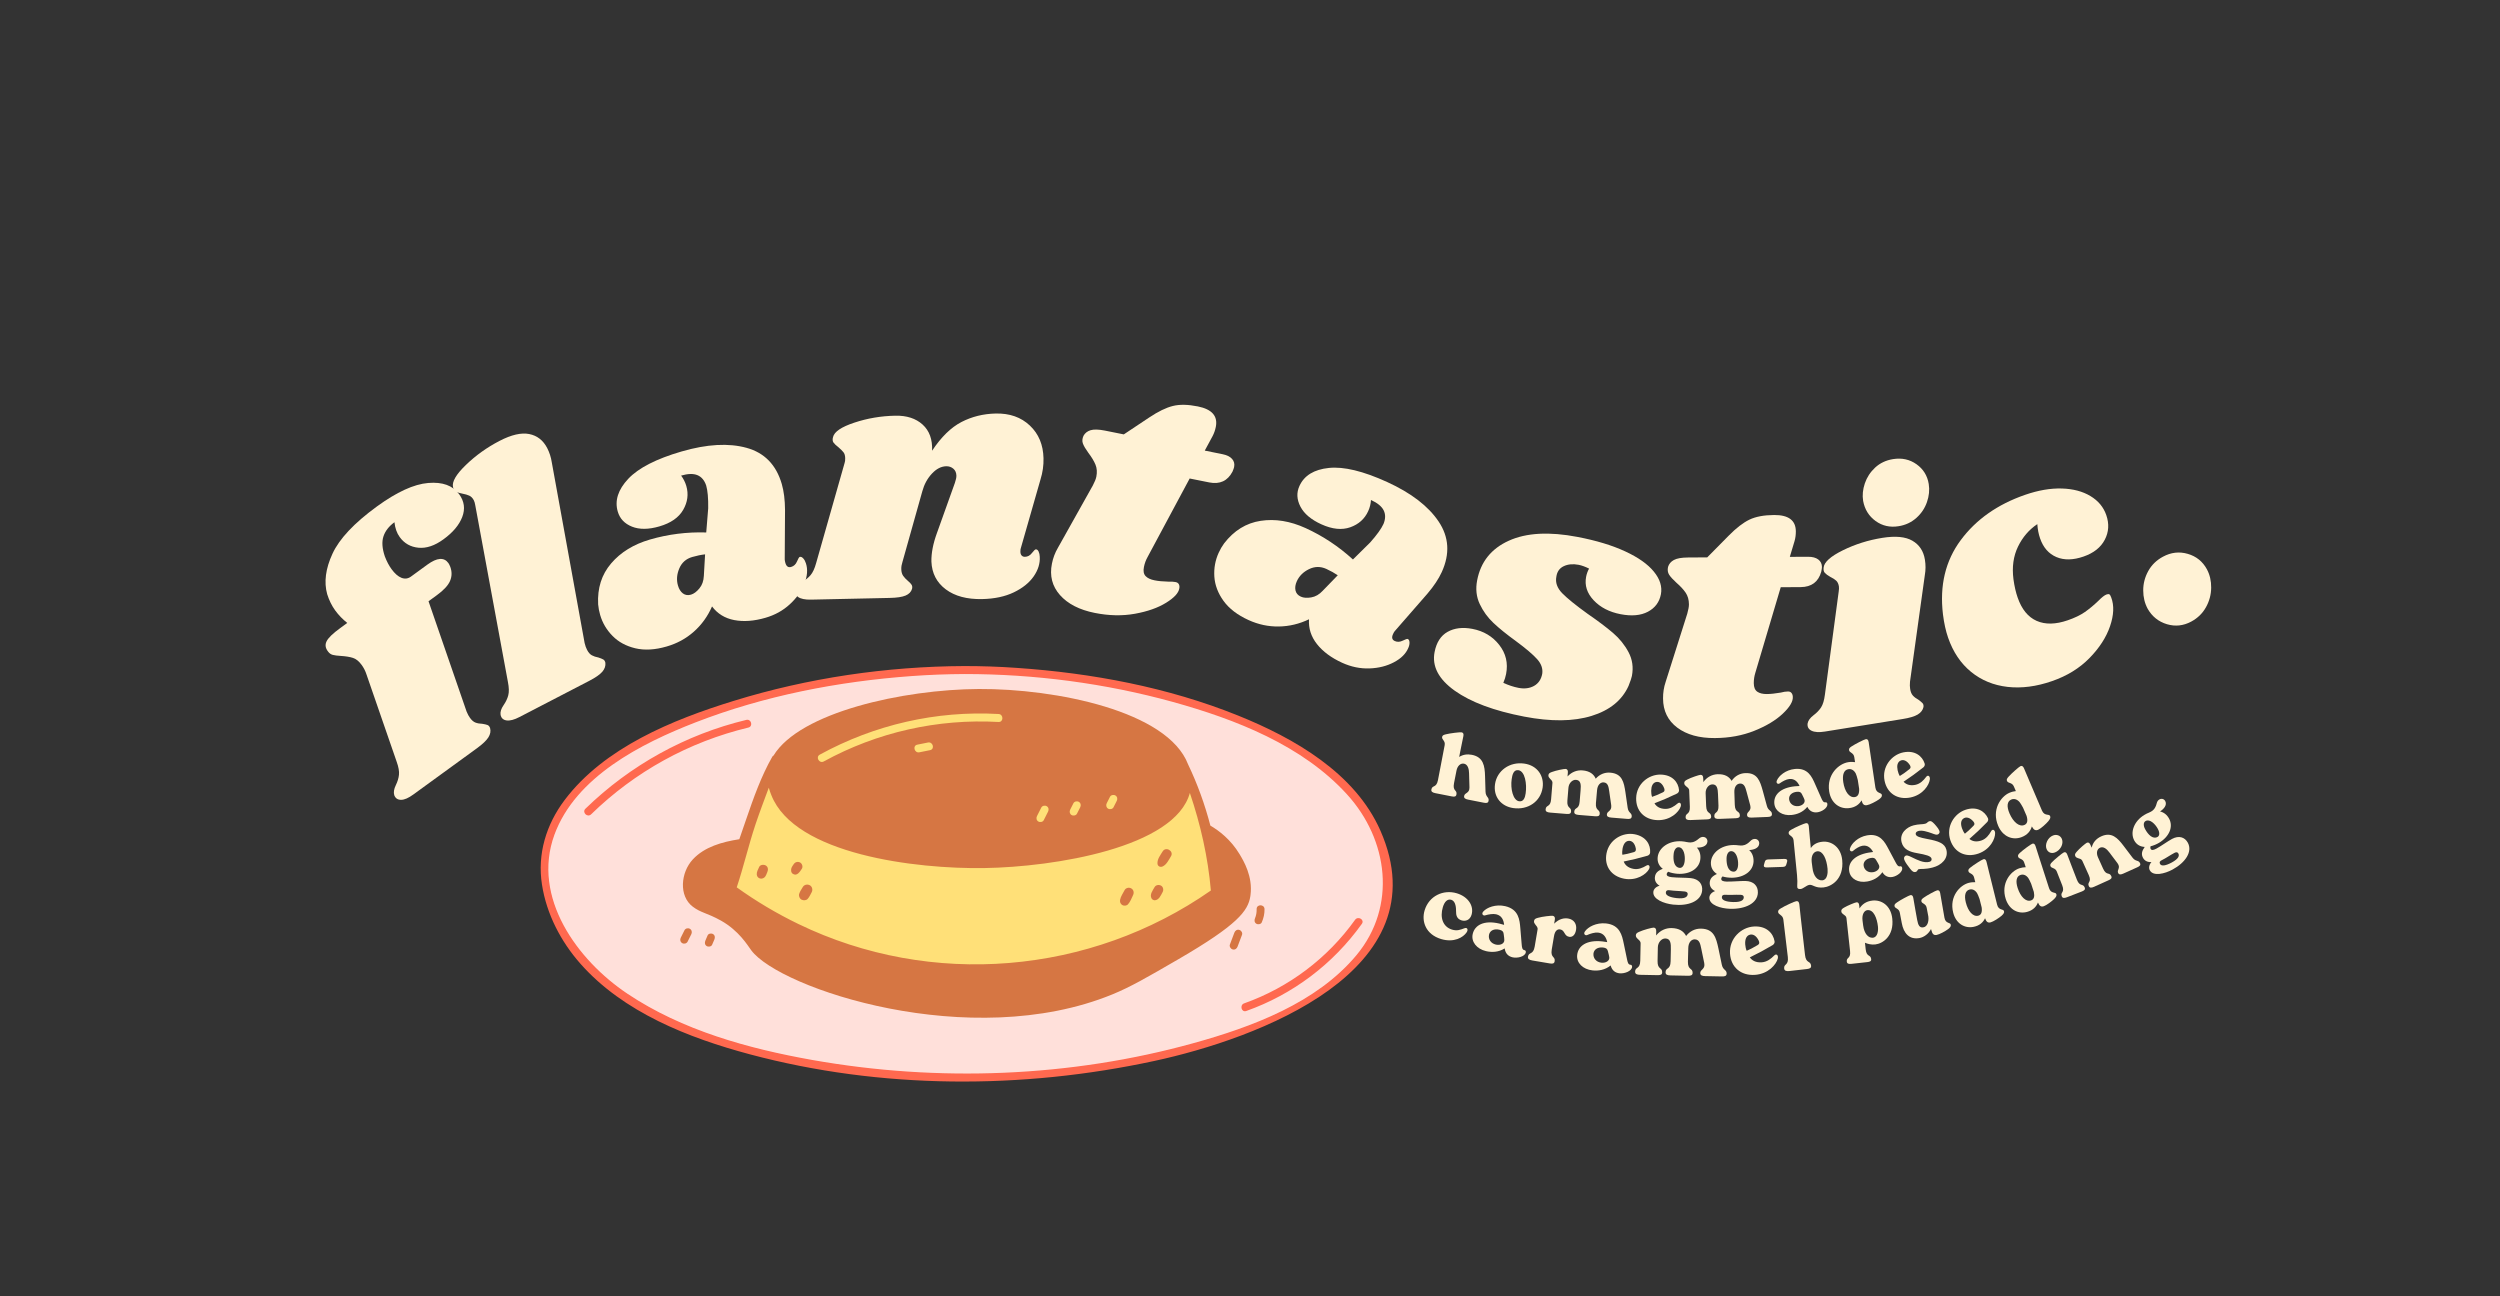 <svg xmlns="http://www.w3.org/2000/svg" xmlns:xlink="http://www.w3.org/1999/xlink" width="1221" zoomAndPan="magnify" viewBox="0 0 915.75 474.75" height="633" preserveAspectRatio="xMidYMid meet" version="1.0"><rect x="0" y="0" width="915.75" height="474.75" fill="#333333" stroke="none"/><defs><g/><clipPath id="677befe209"><path d="M 198 243.93 L 511 243.93 L 511 397 L 198 397 Z M 198 243.93 " clip-rule="nonzero"/></clipPath></defs><g fill="#fff2d5" fill-opacity="1"><g transform="translate(439.473, 218.563)"><g><path d="M 68.641 -42 C 77.43 -37.988 83.723 -33.156 87.516 -27.5 C 91.305 -21.844 91.688 -15.688 88.656 -9.031 C 87.5 -6.5 85.727 -3.836 83.344 -1.047 L 71.406 12.641 C 71.195 12.898 70.988 13.266 70.781 13.734 C 70.219 14.953 70.438 15.789 71.438 16.25 C 72.352 16.664 73.32 16.617 74.344 16.109 C 75.363 15.598 75.984 15.395 76.203 15.5 C 76.598 15.676 76.805 16.094 76.828 16.75 C 76.848 17.406 76.703 18.078 76.391 18.766 C 75.516 20.879 73.766 22.629 71.141 24.016 C 68.516 25.41 65.516 26.164 62.141 26.281 C 58.766 26.395 55.43 25.703 52.141 24.203 C 48.172 22.391 45.102 20.113 42.938 17.375 C 40.77 14.633 39.797 11.602 40.016 8.281 C 36.461 9.988 32.773 10.867 28.953 10.922 C 25.141 10.984 21.441 10.195 17.859 8.562 C 13.797 6.707 10.742 4.367 8.703 1.547 C 6.672 -1.273 5.551 -4.234 5.344 -7.328 C 5.145 -10.422 5.676 -13.348 6.938 -16.109 C 7.488 -17.328 8.145 -18.457 8.906 -19.5 C 12.52 -24.207 16.984 -26.969 22.297 -27.781 C 27.609 -28.594 33.098 -27.707 38.766 -25.125 C 45.109 -22.227 50.891 -18.395 56.109 -13.625 L 62.438 -19.875 C 64.883 -22.633 66.508 -24.895 67.312 -26.656 C 68.07 -28.52 68.086 -30.176 67.359 -31.625 C 66.641 -33.07 65.094 -34.336 62.719 -35.422 C 62.625 -33.973 62.281 -32.602 61.688 -31.312 C 60.395 -28.477 58.207 -26.516 55.125 -25.422 C 52.039 -24.336 48.508 -24.703 44.531 -26.516 C 40.781 -28.223 38.227 -30.379 36.875 -32.984 C 35.52 -35.598 35.398 -38.125 36.516 -40.562 C 38.266 -44.395 41.859 -46.594 47.297 -47.156 C 52.734 -47.727 59.848 -46.008 68.641 -42 Z M 46.359 -10.172 C 44.211 -11.141 42.094 -11.109 40 -10.078 C 37.914 -9.055 36.438 -7.586 35.562 -5.672 C 35.008 -4.453 34.844 -3.328 35.062 -2.297 C 35.289 -1.266 35.941 -0.504 37.016 -0.016 C 38.004 0.441 39.273 0.535 40.828 0.266 C 42.379 0.004 43.785 -0.805 45.047 -2.172 L 50.547 -7.844 C 49.359 -8.656 47.961 -9.43 46.359 -10.172 Z M 46.359 -10.172 "/></g></g></g><g fill="#fff2d5" fill-opacity="1"><g transform="translate(524.357, 255.465)"><g><path d="M 53.531 -58.781 C 60.375 -57.469 66.176 -55.707 70.938 -53.5 C 75.707 -51.301 79.211 -48.828 81.453 -46.078 C 83.703 -43.336 84.562 -40.566 84.031 -37.766 C 83.469 -34.879 81.875 -32.75 79.25 -31.375 C 76.633 -30 73.305 -29.703 69.266 -30.484 C 65.148 -31.273 61.863 -32.973 59.406 -35.578 C 56.957 -38.18 56.035 -41.055 56.641 -44.203 C 56.848 -45.266 57.207 -46.258 57.719 -47.188 C 56.32 -47.883 55.047 -48.348 53.891 -48.578 C 51.816 -48.973 50.004 -48.805 48.453 -48.078 C 46.898 -47.348 45.992 -46.062 45.734 -44.219 C 45.316 -42.082 46.035 -40.062 47.891 -38.156 C 49.754 -36.258 52.867 -33.738 57.234 -30.594 C 61.016 -27.988 64.098 -25.664 66.484 -23.625 C 68.867 -21.582 70.77 -19.223 72.188 -16.547 C 73.602 -13.879 74.008 -10.977 73.406 -7.844 C 73.281 -7.176 72.875 -5.973 72.188 -4.234 C 69.812 1.047 65.301 4.711 58.656 6.766 C 52.008 8.828 43.773 8.914 33.953 7.031 C 22.898 4.906 14.414 1.738 8.5 -2.469 C 2.594 -6.688 0.133 -11.395 1.125 -16.594 C 1.812 -20.145 3.398 -22.617 5.891 -24.016 C 8.391 -25.422 11.414 -25.785 14.969 -25.109 C 19.094 -24.316 22.375 -22.359 24.812 -19.234 C 27.258 -16.109 28.098 -12.562 27.328 -8.594 C 27.129 -7.531 26.789 -6.445 26.312 -5.344 C 28.195 -4.469 30.051 -3.852 31.875 -3.5 C 34.02 -3.082 35.906 -3.316 37.531 -4.203 C 39.156 -5.098 40.164 -6.578 40.562 -8.641 C 40.844 -10.547 40.207 -12.352 38.656 -14.062 C 37.102 -15.781 34.523 -17.969 30.922 -20.625 C 27.535 -23.082 24.789 -25.301 22.688 -27.281 C 20.582 -29.27 18.91 -31.578 17.672 -34.203 C 16.43 -36.836 16.113 -39.727 16.719 -42.875 C 18.008 -49.633 21.867 -54.473 28.297 -57.391 C 34.723 -60.316 43.133 -60.781 53.531 -58.781 Z M 53.531 -58.781 "/></g></g></g><g fill="#fff2d5" fill-opacity="1"><g transform="translate(606.347, 269.353)"><g><path d="M 55.953 -65.406 C 57.547 -65.414 58.785 -65.086 59.672 -64.422 C 60.566 -63.754 61.02 -62.832 61.031 -61.656 C 61.031 -61.312 60.941 -60.723 60.766 -59.891 C 59.711 -56.191 57.207 -54.328 53.25 -54.297 L 45.938 -54.25 L 36.672 -23.047 C 36.266 -21.773 36.062 -20.469 36.062 -19.125 C 36.07 -17.613 36.5 -16.566 37.344 -15.984 C 38.188 -15.398 39.363 -15.113 40.875 -15.125 C 42.227 -15.133 43.91 -15.312 45.922 -15.656 C 46.93 -15.926 47.816 -16.062 48.578 -16.062 C 49.16 -16.07 49.598 -15.883 49.891 -15.5 C 50.191 -15.125 50.348 -14.645 50.359 -14.062 C 50.453 -12.375 49.219 -10.32 46.656 -7.906 C 44.102 -5.5 40.645 -3.422 36.281 -1.672 C 31.926 0.078 27.102 0.969 21.812 1 C 16.094 1.039 11.504 -0.227 8.047 -2.812 C 4.586 -5.406 2.848 -8.969 2.828 -13.5 C 2.805 -15.602 3.125 -17.629 3.781 -19.578 L 11.703 -44.578 C 12.109 -46.016 12.312 -47.148 12.312 -47.984 C 12.301 -49.672 11.895 -51.098 11.094 -52.266 C 10.289 -53.441 9.164 -54.656 7.719 -55.906 C 6.445 -57.07 5.555 -58.051 5.047 -58.844 C 4.547 -59.645 4.414 -60.594 4.656 -61.688 C 4.988 -62.781 5.695 -63.625 6.781 -64.219 C 7.875 -64.82 9.598 -65.129 11.953 -65.141 L 19.016 -65.188 L 26.906 -73.172 C 29.656 -75.961 32.18 -77.91 34.484 -79.016 C 36.797 -80.117 39.801 -80.68 43.5 -80.703 C 48.789 -80.742 51.445 -78.75 51.469 -74.719 C 51.477 -73.457 51.32 -72.273 51 -71.172 L 49.266 -65.375 Z M 55.953 -65.406 "/></g></g></g><g fill="#fff2d5" fill-opacity="1"><g transform="translate(667.356, 268.142)"><g><path d="M 22.141 -71.125 C 26.953 -71.895 30.625 -71.547 33.156 -70.078 C 35.695 -68.609 37.223 -66.301 37.734 -63.156 C 38.047 -61.25 38.039 -59.379 37.719 -57.547 L 32.281 -18.469 C 32.188 -17.438 32.203 -16.547 32.328 -15.797 C 32.492 -14.723 32.832 -13.906 33.344 -13.344 C 33.852 -12.789 34.535 -12.281 35.391 -11.812 C 36.047 -11.332 36.531 -10.926 36.844 -10.594 C 37.164 -10.258 37.289 -9.785 37.219 -9.172 C 36.969 -8.035 36.258 -7.113 35.094 -6.406 C 33.938 -5.707 32.07 -5.156 29.5 -4.75 L 1.109 -0.172 C -1.035 0.172 -2.664 0.07 -3.781 -0.469 C -4.895 -1.008 -5.379 -1.895 -5.234 -3.125 C -5.055 -4.176 -4.32 -5.191 -3.031 -6.172 C -1.895 -7.023 -0.984 -7.973 -0.297 -9.016 C 0.379 -10.066 0.848 -11.629 1.109 -13.703 L 6.156 -51.422 C 6.281 -52.223 6.305 -52.867 6.234 -53.359 C 6.078 -54.273 5.75 -54.969 5.25 -55.438 C 4.75 -55.906 4.035 -56.363 3.109 -56.812 C 2.18 -57.344 1.508 -57.832 1.094 -58.281 C 0.676 -58.727 0.523 -59.383 0.641 -60.25 C 0.836 -62.238 3.18 -64.344 7.672 -66.562 C 12.172 -68.781 16.992 -70.301 22.141 -71.125 Z M 26.062 -99.969 C 29.289 -100.488 32.156 -99.863 34.656 -98.094 C 37.156 -96.32 38.648 -93.906 39.141 -90.844 C 39.492 -88.688 39.273 -86.477 38.484 -84.219 C 37.703 -81.957 36.398 -80.02 34.578 -78.406 C 32.754 -76.789 30.594 -75.785 28.094 -75.391 C 24.945 -74.879 22.141 -75.516 19.672 -77.297 C 17.211 -79.078 15.691 -81.531 15.109 -84.656 C 14.773 -86.727 14.984 -88.867 15.734 -91.078 C 16.484 -93.297 17.742 -95.227 19.516 -96.875 C 21.297 -98.52 23.477 -99.551 26.062 -99.969 Z M 26.062 -99.969 "/></g></g></g><g fill="#fff2d5" fill-opacity="1"><g transform="translate(720.582, 259.877)"><g><path d="M 21.172 -78.609 C 26.016 -80.285 30.504 -81.062 34.641 -80.938 C 38.773 -80.82 42.273 -79.898 45.141 -78.172 C 48.004 -76.453 49.941 -74.125 50.953 -71.188 C 52.055 -68.008 51.875 -65.008 50.406 -62.188 C 48.945 -59.363 46.352 -57.305 42.625 -56.016 C 38.812 -54.691 35.492 -54.629 32.672 -55.828 C 29.848 -57.035 27.859 -59.312 26.703 -62.656 C 26.148 -64.238 25.812 -65.984 25.688 -67.891 C 22.656 -65.867 20.297 -63.117 18.609 -59.641 C 16.922 -56.16 16.367 -52.164 16.953 -47.656 C 17.305 -45.113 17.816 -42.891 18.484 -40.984 C 19.973 -36.691 22.289 -33.848 25.438 -32.453 C 28.594 -31.055 32.395 -31.129 36.844 -32.672 C 39.383 -33.547 41.477 -34.555 43.125 -35.703 C 44.77 -36.859 46.395 -38.207 48 -39.75 C 49.312 -41.082 50.328 -41.875 51.047 -42.125 C 51.516 -42.289 51.863 -42.301 52.094 -42.156 C 52.32 -42.02 52.547 -41.633 52.766 -41 C 53.867 -38.082 53.723 -34.582 52.328 -30.5 C 50.941 -26.426 48.426 -22.531 44.781 -18.812 C 41.133 -15.094 36.57 -12.285 31.094 -10.391 C 25.375 -8.398 19.945 -7.691 14.812 -8.266 C 9.676 -8.848 5.211 -10.68 1.422 -13.766 C -2.359 -16.859 -5.16 -21.023 -6.984 -26.266 C -7.836 -28.723 -8.469 -31.578 -8.875 -34.828 C -10.145 -45.41 -7.973 -54.477 -2.359 -62.031 C 3.242 -69.582 11.086 -75.109 21.172 -78.609 Z M 21.172 -78.609 "/></g></g></g><g fill="#fff2d5" fill-opacity="1"><g transform="translate(791.189, 233.456)"><g><path d="M 1.094 -29.531 C 4.051 -31.133 7.082 -31.484 10.188 -30.578 C 13.301 -29.68 15.641 -27.797 17.203 -24.922 C 18.273 -22.922 18.797 -20.672 18.766 -18.172 C 18.742 -15.672 18.113 -13.301 16.875 -11.062 C 15.645 -8.82 13.848 -7.062 11.484 -5.781 C 8.598 -4.219 5.617 -3.895 2.547 -4.812 C -0.523 -5.738 -2.875 -7.625 -4.5 -10.469 C -5.582 -12.469 -6.125 -14.707 -6.125 -17.188 C -6.133 -19.664 -5.523 -22.023 -4.297 -24.266 C -3.066 -26.504 -1.27 -28.258 1.094 -29.531 Z M 1.094 -29.531 "/></g></g></g><g fill="#fff2d5" fill-opacity="1"><g transform="translate(151.314, 291.102)"><g><path d="M -13.234 -105.594 C -5.961 -110.883 0.289 -113.75 5.531 -114.188 C 10.781 -114.633 14.566 -113.254 16.891 -110.047 C 18.766 -107.473 19.141 -104.707 18.016 -101.75 C 16.891 -98.801 14.594 -96.066 11.125 -93.547 C 7.938 -91.223 4.891 -90.195 1.984 -90.469 C -0.922 -90.75 -3.211 -92.047 -4.891 -94.359 C -5.941 -95.785 -6.586 -97.602 -6.828 -99.812 C -8.867 -98.32 -10.211 -96.586 -10.859 -94.609 C -11.504 -92.641 -11.332 -90.195 -10.344 -87.281 C -9.656 -85.477 -8.844 -83.93 -7.906 -82.641 C -6.719 -81.004 -5.504 -79.941 -4.266 -79.453 C -3.023 -78.961 -1.859 -79.113 -0.766 -79.906 L 5.234 -84.281 C 8.773 -86.852 11.336 -87.047 12.922 -84.859 C 13.117 -84.598 13.348 -84.148 13.609 -83.516 C 14.273 -81.711 14.254 -79.984 13.547 -78.328 C 12.848 -76.672 11.238 -74.926 8.719 -73.094 L 5.656 -70.859 L 19.594 -30.469 C 19.988 -29.508 20.41 -28.727 20.859 -28.125 C 21.504 -27.238 22.18 -26.664 22.891 -26.406 C 23.598 -26.145 24.43 -26 25.391 -25.969 C 26.203 -25.844 26.82 -25.695 27.25 -25.531 C 27.676 -25.375 27.992 -25.004 28.203 -24.422 C 28.516 -23.297 28.305 -22.156 27.578 -21 C 26.859 -19.852 25.445 -18.516 23.344 -16.984 L 0.094 -0.078 C -1.664 1.211 -3.16 1.863 -4.391 1.875 C -5.629 1.883 -6.461 1.32 -6.891 0.188 C -7.211 -0.832 -7.02 -2.07 -6.312 -3.531 C -5.688 -4.801 -5.305 -6.055 -5.172 -7.297 C -5.035 -8.547 -5.32 -10.156 -6.031 -12.125 L -17.062 -44.031 C -17.469 -45.301 -18.066 -46.477 -18.859 -47.562 C -19.848 -48.914 -20.914 -49.77 -22.062 -50.125 C -23.207 -50.488 -24.707 -50.727 -26.562 -50.844 C -27.75 -50.914 -28.688 -51.035 -29.375 -51.203 C -30.07 -51.379 -30.645 -51.77 -31.094 -52.375 C -32.102 -53.613 -32.312 -54.863 -31.719 -56.125 C -31.133 -57.395 -29.445 -59.039 -26.656 -61.062 L -24.109 -62.922 C -25.816 -64.266 -27.289 -65.789 -28.531 -67.5 C -29.77 -69.195 -30.75 -71.188 -31.469 -73.469 C -32.695 -77.875 -32.051 -82.805 -29.531 -88.266 C -27.02 -93.734 -21.586 -99.508 -13.234 -105.594 Z M -13.234 -105.594 "/></g></g></g><g fill="#fff2d5" fill-opacity="1"><g transform="translate(190.19, 262.704)"><g><path d="M -7.188 -101.219 C -2.863 -103.457 0.75 -104.289 3.656 -103.719 C 6.562 -103.145 8.754 -101.441 10.234 -98.609 C 11.078 -96.973 11.641 -95.234 11.922 -93.391 L 23.953 -27.188 C 24.191 -26.176 24.488 -25.336 24.844 -24.672 C 25.344 -23.703 25.926 -23.035 26.594 -22.672 C 27.258 -22.305 28.066 -22.035 29.016 -21.859 C 29.797 -21.609 30.383 -21.367 30.781 -21.141 C 31.176 -20.922 31.438 -20.516 31.562 -19.922 C 31.688 -18.754 31.305 -17.656 30.422 -16.625 C 29.535 -15.602 27.938 -14.492 25.625 -13.297 L 0.109 -0.062 C -1.828 0.945 -3.406 1.363 -4.625 1.188 C -5.852 1.02 -6.586 0.336 -6.828 -0.859 C -7.004 -1.91 -6.629 -3.102 -5.703 -4.438 C -4.898 -5.602 -4.336 -6.789 -4.016 -8 C -3.691 -9.219 -3.734 -10.852 -4.141 -12.906 L -16.094 -77.594 C -16.219 -78.375 -16.395 -78.988 -16.625 -79.438 C -17.051 -80.258 -17.602 -80.828 -18.281 -81.141 C -18.969 -81.453 -19.781 -81.691 -20.719 -81.859 C -21.781 -82.066 -22.594 -82.305 -23.156 -82.578 C -23.719 -82.848 -24.082 -83.414 -24.25 -84.281 C -24.695 -86.227 -23.117 -88.938 -19.516 -92.406 C -15.922 -95.883 -11.812 -98.82 -7.188 -101.219 Z M -7.188 -101.219 "/></g></g></g><g fill="#fff2d5" fill-opacity="1"><g transform="translate(225.086, 241.979)"><g><path d="M 24.594 -76.609 C 33.883 -79.305 41.812 -79.75 48.375 -77.938 C 54.938 -76.133 59.238 -71.719 61.281 -64.688 C 62.051 -62.02 62.445 -58.852 62.469 -55.188 L 62.359 -37.047 C 62.379 -36.691 62.457 -36.27 62.594 -35.781 C 62.969 -34.488 63.676 -34 64.719 -34.312 C 65.695 -34.594 66.406 -35.254 66.844 -36.297 C 67.281 -37.348 67.617 -37.91 67.859 -37.984 C 68.273 -38.098 68.703 -37.914 69.141 -37.438 C 69.578 -36.957 69.906 -36.352 70.125 -35.625 C 70.844 -33.457 70.66 -30.988 69.578 -28.219 C 68.504 -25.457 66.723 -22.93 64.234 -20.641 C 61.754 -18.348 58.781 -16.695 55.312 -15.688 C 51.113 -14.469 47.297 -14.188 43.859 -14.844 C 40.43 -15.508 37.723 -17.176 35.734 -19.844 C 34.148 -16.219 31.93 -13.141 29.078 -10.609 C 26.234 -8.078 22.914 -6.266 19.125 -5.172 C 14.844 -3.922 11.004 -3.703 7.609 -4.516 C 4.223 -5.328 1.445 -6.836 -0.719 -9.047 C -2.895 -11.254 -4.406 -13.812 -5.25 -16.719 C -5.625 -18.008 -5.867 -19.297 -5.984 -20.578 C -6.305 -26.516 -4.719 -31.523 -1.219 -35.609 C 2.27 -39.691 7.004 -42.602 12.984 -44.344 C 19.672 -46.289 26.547 -47.156 33.609 -46.938 L 34.328 -55.797 C 34.379 -59.492 34.133 -62.27 33.594 -64.125 C 32.957 -66.031 31.891 -67.297 30.391 -67.922 C 28.898 -68.547 26.906 -68.492 24.406 -67.766 C 25.27 -66.609 25.906 -65.344 26.312 -63.969 C 27.176 -60.977 26.797 -58.066 25.172 -55.234 C 23.547 -52.398 20.633 -50.375 16.438 -49.156 C 12.488 -48.008 9.148 -47.977 6.422 -49.062 C 3.691 -50.156 1.953 -51.992 1.203 -54.578 C 0.023 -58.609 1.305 -62.613 5.047 -66.594 C 8.797 -70.57 15.312 -73.91 24.594 -76.609 Z M 28.484 -37.953 C 26.223 -37.297 24.641 -35.895 23.734 -33.75 C 22.828 -31.602 22.664 -29.52 23.25 -27.5 C 23.625 -26.207 24.227 -25.242 25.062 -24.609 C 25.906 -23.984 26.891 -23.832 28.016 -24.156 C 29.066 -24.469 30.094 -25.227 31.094 -26.438 C 32.102 -27.645 32.648 -29.176 32.734 -31.031 L 33.188 -38.922 C 31.75 -38.766 30.18 -38.441 28.484 -37.953 Z M 28.484 -37.953 "/></g></g></g><g fill="#fff2d5" fill-opacity="1"><g transform="translate(296.331, 219.662)"><g><path d="M 77.656 -19.078 C 77.5 -18.734 77.426 -18.227 77.438 -17.562 C 77.445 -16.969 77.602 -16.504 77.906 -16.172 C 78.207 -15.848 78.609 -15.691 79.109 -15.703 C 80.117 -15.723 80.969 -16.18 81.656 -17.078 C 82.352 -17.973 82.832 -18.426 83.094 -18.438 C 83.508 -18.445 83.848 -18.18 84.109 -17.641 C 84.367 -17.098 84.508 -16.453 84.531 -15.703 C 84.676 -13.266 83.93 -10.867 82.297 -8.516 C 80.66 -6.172 78.238 -4.227 75.031 -2.688 C 71.832 -1.145 67.969 -0.32 63.438 -0.219 C 57.883 -0.102 53.441 -1.289 50.109 -3.781 C 46.773 -6.281 45.02 -9.672 44.844 -13.953 C 44.781 -17.066 45.461 -20.57 46.891 -24.469 L 53.438 -42.766 C 53.82 -43.867 54.008 -44.754 54 -45.422 C 53.977 -46.516 53.602 -47.367 52.875 -47.984 C 52.145 -48.598 51.273 -48.895 50.266 -48.875 C 48.422 -48.832 46.676 -47.93 45.031 -46.172 C 43.383 -44.41 42.211 -42.258 41.516 -39.719 L 34.25 -13.859 C 33.938 -12.922 33.789 -12.035 33.812 -11.203 C 33.832 -10.191 34.055 -9.375 34.484 -8.75 C 34.91 -8.133 35.516 -7.492 36.297 -6.828 C 36.891 -6.336 37.316 -5.883 37.578 -5.469 C 37.836 -5.051 37.895 -4.551 37.75 -3.969 C 37.426 -2.863 36.641 -2.047 35.391 -1.516 C 34.141 -0.984 32.176 -0.691 29.5 -0.641 L 0.75 -0.016 C -1.426 0.023 -3.004 -0.297 -3.984 -0.984 C -4.973 -1.68 -5.352 -2.617 -5.125 -3.797 C -4.801 -4.816 -3.938 -5.723 -2.531 -6.516 C -1.281 -7.203 -0.25 -8.02 0.562 -8.969 C 1.383 -9.914 2.07 -11.398 2.625 -13.422 L 13.047 -50.078 C 13.211 -50.516 13.285 -51.109 13.266 -51.859 C 13.242 -52.785 13.035 -53.492 12.641 -53.984 C 12.254 -54.484 11.641 -55.098 10.797 -55.828 C 9.93 -56.492 9.32 -57.07 8.969 -57.562 C 8.625 -58.062 8.57 -58.734 8.812 -59.578 C 9.27 -61.523 11.879 -63.285 16.641 -64.859 C 21.398 -66.441 26.379 -67.285 31.578 -67.391 C 35.785 -67.484 39.133 -66.398 41.625 -64.141 C 44.113 -61.879 45.27 -58.688 45.094 -54.562 C 48.438 -59.594 52.02 -63.098 55.844 -65.078 C 59.676 -67.055 63.859 -68.094 68.391 -68.188 C 73.516 -68.301 77.688 -66.832 80.906 -63.781 C 84.133 -60.738 85.801 -56.738 85.906 -51.781 C 85.969 -49.176 85.602 -46.602 84.812 -44.062 Z M 77.656 -19.078 "/></g></g></g><g fill="#fff2d5" fill-opacity="1"><g transform="translate(379.822, 219.103)"><g><path d="M 68.047 -52.719 C 69.609 -52.406 70.754 -51.832 71.484 -51 C 72.223 -50.164 72.473 -49.176 72.234 -48.031 C 72.172 -47.688 71.973 -47.125 71.641 -46.344 C 69.848 -42.938 67.008 -41.617 63.125 -42.391 L 55.953 -43.828 L 40.578 -15.141 C 39.922 -13.984 39.461 -12.742 39.203 -11.422 C 38.898 -9.941 39.102 -8.828 39.812 -8.078 C 40.52 -7.336 41.613 -6.82 43.094 -6.531 C 44.414 -6.258 46.098 -6.098 48.141 -6.047 C 49.18 -6.086 50.07 -6.035 50.812 -5.891 C 51.383 -5.773 51.781 -5.504 52 -5.078 C 52.219 -4.648 52.27 -4.148 52.156 -3.578 C 51.906 -1.898 50.285 -0.141 47.297 1.703 C 44.316 3.547 40.516 4.883 35.891 5.719 C 31.266 6.551 26.359 6.445 21.172 5.406 C 15.555 4.281 11.316 2.102 8.453 -1.125 C 5.586 -4.363 4.602 -8.203 5.5 -12.641 C 5.906 -14.703 6.629 -16.625 7.672 -18.406 L 20.484 -41.281 C 21.18 -42.602 21.609 -43.672 21.766 -44.484 C 22.098 -46.141 21.988 -47.625 21.438 -48.938 C 20.883 -50.258 20.031 -51.676 18.875 -53.188 C 17.863 -54.582 17.191 -55.719 16.859 -56.594 C 16.523 -57.477 16.594 -58.438 17.062 -59.469 C 17.602 -60.469 18.469 -61.148 19.656 -61.516 C 20.844 -61.879 22.594 -61.832 24.906 -61.375 L 31.828 -59.984 L 41.172 -66.203 C 44.43 -68.379 47.301 -69.773 49.781 -70.391 C 52.258 -71.016 55.312 -70.961 58.938 -70.234 C 64.125 -69.191 66.32 -66.691 65.531 -62.734 C 65.281 -61.504 64.891 -60.383 64.359 -59.375 L 61.484 -54.047 Z M 68.047 -52.719 "/></g></g></g><path fill="#ffe0da" d="M 354.074 393.551 C 335.152 393.551 316.168 391.879 297.609 388.59 C 268.254 383.387 246.652 375.656 229.617 364.211 C 210.332 351.305 194.57 328.168 202.816 305.645 C 210.91 283.578 236.188 271.555 254.504 264.398 C 278.23 255.176 305.004 249.426 334.148 247.324 C 340.477 246.867 346.926 246.625 353.281 246.594 C 379.445 246.594 405.152 250.031 429.762 256.82 C 443.301 260.566 454.527 264.676 464.109 269.391 C 476.398 275.418 486.043 282.422 493.617 290.73 C 501.223 299.039 505.879 309.418 506.699 319.891 C 507.582 331 504.297 341.41 497.148 350.023 C 482.059 368.168 457.266 376.84 437.367 382.352 C 410.719 389.777 382.668 393.551 354.074 393.551 Z M 354.074 393.551 " fill-opacity="1" fill-rule="nonzero"/><path fill="#ffffff" d="M 358.547 252.68 C 343.914 252.773 327.758 255.055 314.223 258.98 C 294.418 264.734 286.629 271.918 283.586 276.91 L 283.555 276.973 L 283.465 277.004 C 283.312 277.094 283.191 277.184 283.098 277.367 C 279.176 284.277 276.469 291.824 273.578 300.258 L 273 301.961 C 272.359 303.789 271.723 305.645 271.082 307.5 L 271.023 307.684 L 270.84 307.715 C 265.363 308.566 258.488 310.18 253.984 315.02 C 251.523 317.699 250.184 321.594 250.488 325.246 C 250.73 328.047 251.949 330.391 253.957 331.883 C 255.566 333.102 256.906 333.648 258.578 334.32 C 260.07 334.926 261.773 335.598 264.148 336.906 C 270.02 340.164 273.242 344.82 274.793 347.074 C 275.039 347.406 275.219 347.711 275.402 347.926 C 282.672 357.695 320.062 372.488 359.852 372.488 C 377.496 372.488 393.438 369.629 407.25 363.965 C 414.035 361.195 419.844 357.816 431.465 351.09 C 452.367 338.945 456.777 333.711 457.66 328.293 C 457.691 328.078 457.719 327.836 457.719 327.836 C 458.602 321.109 455.227 315.445 453.766 313.043 L 453.734 312.98 C 450.539 307.652 446.219 304.426 443.18 302.633 L 443.059 302.57 L 443.027 302.449 C 440.988 294.656 438.25 287.109 434.875 280.047 C 430.734 269.18 416.316 262.695 404.938 259.195 C 391.676 255.117 374.637 252.68 359.336 252.68 C 359.062 252.68 358.82 252.68 358.547 252.68 Z M 358.547 252.68 " fill-opacity="1" fill-rule="nonzero"/><path fill="#ffffff" d="M 497.602 336.602 C 497.328 336.602 496.934 336.691 496.629 337.117 C 486.469 351.332 472.383 361.957 455.863 367.832 C 455.164 368.074 455.012 368.715 455.074 369.203 C 455.164 369.656 455.469 370.145 456.016 370.145 C 456.137 370.145 456.258 370.113 456.41 370.086 C 473.477 363.996 488.082 353.008 498.605 338.277 C 498.852 337.941 498.879 337.605 498.727 337.301 C 498.547 336.875 498.059 336.602 497.602 336.602 Z M 497.602 336.602 " fill-opacity="1" fill-rule="nonzero"/><path fill="#ffffff" d="M 453.551 340.863 C 453.066 340.863 452.641 341.199 452.457 341.746 C 451.91 343.176 451.363 344.637 450.812 346.098 C 450.723 346.344 450.754 346.617 450.906 346.891 C 451.059 347.195 451.332 347.438 451.637 347.5 C 451.758 347.527 451.848 347.559 451.969 347.559 C 452.457 347.559 452.883 347.223 453.066 346.676 C 453.613 345.277 454.129 343.848 454.68 342.445 L 454.707 342.324 C 454.801 342.082 454.77 341.805 454.617 341.531 C 454.465 341.227 454.191 341.016 453.887 340.922 C 453.766 340.895 453.645 340.863 453.551 340.863 Z M 453.551 340.863 " fill-opacity="1" fill-rule="nonzero"/><path fill="#ffffff" d="M 260.434 342.262 C 260.102 342.262 259.645 342.387 259.492 342.781 L 258.672 344.699 C 258.426 345.246 258.457 345.945 259.066 346.281 C 259.219 346.371 259.43 346.434 259.645 346.434 C 259.98 346.434 260.434 346.312 260.586 345.914 L 261.41 344 C 261.621 343.48 261.652 342.781 261.012 342.414 C 260.859 342.293 260.648 342.262 260.434 342.262 Z M 260.434 342.262 " fill-opacity="1" fill-rule="nonzero"/><path fill="#ffffff" d="M 252.008 340.344 C 251.582 340.344 251.188 340.559 251.035 340.895 L 249.664 343.633 C 249.363 344.211 249.516 344.879 250.062 345.215 C 250.215 345.309 250.426 345.367 250.641 345.367 C 251.066 345.367 251.461 345.156 251.613 344.82 L 252.98 342.082 C 253.285 341.504 253.105 340.801 252.586 340.496 C 252.402 340.375 252.191 340.344 252.008 340.344 Z M 252.008 340.344 " fill-opacity="1" fill-rule="nonzero"/><path fill="#ffffff" d="M 461.734 331.914 C 461.402 331.914 461.098 332.035 460.914 332.25 C 460.73 332.43 460.641 332.707 460.641 333.039 C 460.672 334.258 460.457 335.477 460 336.512 C 459.758 337.059 459.789 337.758 460.398 338.094 C 460.551 338.184 460.762 338.246 460.977 338.246 C 461.309 338.246 461.766 338.125 461.918 337.727 C 462.617 336.145 462.922 334.594 462.891 333.008 C 462.891 332.25 462.285 331.914 461.734 331.914 Z M 461.734 331.914 " fill-opacity="1" fill-rule="nonzero"/><path fill="#ffffff" d="M 273.762 263.945 C 273.668 263.945 273.547 263.945 273.457 263.973 C 251.371 269.301 231.016 280.531 214.68 296.422 C 214.223 296.879 214.316 297.336 214.406 297.578 C 214.59 298.035 215.078 298.402 215.562 298.402 C 215.836 298.402 216.109 298.277 216.324 298.066 C 232.324 282.48 252.281 271.434 274.094 266.195 C 274.766 266.012 274.914 265.496 274.887 265.039 C 274.793 264.492 274.398 263.945 273.762 263.945 Z M 273.762 263.945 " fill-opacity="1" fill-rule="nonzero"/><path fill="#ffe078" d="M 357.266 353.555 C 334.785 353.555 312.336 348.441 292.316 338.73 C 284.379 334.867 276.773 330.363 269.715 325.277 L 269.531 325.156 L 269.594 324.941 C 270.871 321.168 271.965 317.211 273.031 313.406 C 274.094 309.633 275.191 305.738 276.438 301.961 C 277.715 298.188 279.113 294.383 280.484 290.73 C 280.758 289.969 281.668 287.562 281.668 287.562 L 281.914 288.477 C 282.188 289.422 282.492 290.336 282.855 291.188 C 286.508 300.469 296.973 307.562 313.977 312.25 C 331.805 317.18 350.695 317.699 357.996 317.699 C 358.848 317.699 359.73 317.699 360.555 317.668 C 387.812 317.242 430.281 309.633 435.574 290.363 L 435.848 289.422 L 436.152 290.363 C 440.258 302.449 442.844 314.504 443.848 326.16 L 443.879 326.344 L 443.727 326.434 C 431.07 335.262 417.137 342.082 402.32 346.707 C 387.719 351.242 372.57 353.555 357.266 353.555 Z M 357.266 353.555 " fill-opacity="1" fill-rule="nonzero"/><path fill="#ffffff" d="M 413.516 325.492 C 412.969 325.492 412.453 325.766 412.238 326.223 C 412.086 326.555 411.906 326.859 411.691 327.227 C 411.234 328.02 410.75 328.871 410.629 329.66 C 410.477 330.363 410.719 330.969 411.266 331.305 C 411.48 331.426 411.723 331.488 411.996 331.488 C 412.391 331.488 412.758 331.336 412.969 331.094 C 413.609 330.422 414.004 329.508 414.398 328.625 C 414.52 328.352 414.645 328.078 414.766 327.805 C 415.098 327.137 415.008 326.191 414.246 325.734 C 414.035 325.551 413.793 325.492 413.516 325.492 Z M 413.516 325.492 " fill-opacity="1" fill-rule="nonzero"/><path fill="#ffffff" d="M 424.379 324.488 C 423.859 324.488 423.406 324.73 423.191 325.156 C 423.07 325.371 422.949 325.551 422.828 325.766 C 422.219 326.801 421.547 327.895 422.098 328.898 C 422.25 329.203 422.676 329.48 423.039 329.48 C 424.195 329.355 424.805 328.23 425.352 327.164 C 425.441 326.984 425.535 326.801 425.625 326.617 C 425.809 326.281 425.867 325.824 425.746 325.43 C 425.656 325.066 425.441 324.793 425.137 324.641 C 424.895 324.547 424.621 324.488 424.379 324.488 Z M 424.379 324.488 " fill-opacity="1" fill-rule="nonzero"/><path fill="#ffffff" d="M 295.664 324.336 C 295.086 324.336 294.598 324.609 294.324 325.094 C 294.203 325.309 294.082 325.492 293.961 325.703 C 293.594 326.281 293.23 326.891 293.047 327.5 C 292.836 328.141 293.168 328.961 293.746 329.266 C 293.992 329.387 294.293 329.48 294.598 329.48 C 295.023 329.48 295.422 329.328 295.664 329.051 C 296.09 328.566 296.395 327.988 296.727 327.379 C 296.852 327.164 296.941 326.953 297.062 326.738 C 297.277 326.375 297.336 325.887 297.215 325.461 C 297.094 325.066 296.852 324.762 296.516 324.578 C 296.242 324.395 295.969 324.336 295.664 324.336 Z M 295.664 324.336 " fill-opacity="1" fill-rule="nonzero"/><path fill="#ffffff" d="M 279.539 317.09 C 279.328 317.09 278.598 317.152 278.355 317.758 C 278.262 317.973 278.172 318.188 278.078 318.398 C 277.805 319.008 277.5 319.648 277.531 320.254 C 277.562 321.109 278.23 321.566 278.84 321.566 C 279.207 321.566 279.539 321.441 279.812 321.199 C 280.18 320.895 280.391 320.348 280.605 319.828 C 280.664 319.648 280.758 319.465 280.816 319.312 C 281.121 318.613 281.09 317.699 280.301 317.305 C 280.086 317.152 279.812 317.09 279.539 317.09 Z M 279.539 317.09 " fill-opacity="1" fill-rule="nonzero"/><path fill="#ffffff" d="M 292.227 316.023 C 291.738 316.023 291.281 316.27 290.98 316.727 C 290.918 316.816 290.855 316.906 290.797 317 C 290.551 317.363 290.309 317.699 290.156 318.125 C 289.977 318.703 290.004 319.523 290.645 319.891 C 290.887 320.043 291.102 320.105 291.312 320.105 C 292.133 320.105 292.805 319.07 293.32 318.34 L 293.441 318.156 C 293.625 317.883 293.688 317.547 293.594 317.152 C 293.504 316.754 293.262 316.422 292.926 316.238 C 292.711 316.086 292.469 316.023 292.227 316.023 Z M 292.227 316.023 " fill-opacity="1" fill-rule="nonzero"/><path fill="#ffffff" d="M 427.297 311.336 C 426.965 311.336 426.477 311.457 426.141 312.039 C 425.988 312.281 425.84 312.555 425.656 312.797 C 424.957 313.895 424.227 315.051 424.285 316.297 C 424.316 316.969 424.805 317.211 425.23 317.211 C 425.383 317.211 425.562 317.18 425.715 317.121 C 426.871 316.602 427.543 315.414 428.242 314.23 C 428.395 313.984 428.516 313.742 428.668 313.527 C 429.031 312.949 428.91 312.492 428.727 312.188 C 428.453 311.703 427.875 311.336 427.297 311.336 Z M 427.297 311.336 " fill-opacity="1" fill-rule="nonzero"/><path fill="#d67643" d="M 280.453 317 C 279.691 316.602 278.414 316.727 278.051 317.637 C 277.715 318.461 277.137 319.344 277.199 320.254 C 277.258 321.719 278.871 322.324 279.996 321.414 C 280.574 320.926 280.789 320.074 281.09 319.402 C 281.457 318.551 281.367 317.484 280.453 317 Z M 293.078 315.934 C 292.227 315.477 291.281 315.75 290.734 316.543 C 290.43 317 290.066 317.457 289.883 318.004 C 289.641 318.793 289.762 319.707 290.492 320.133 C 291.984 321.016 292.988 319.312 293.688 318.277 C 294.203 317.547 293.867 316.359 293.078 315.934 Z M 296.637 324.273 C 295.723 323.785 294.566 324.031 294.051 324.941 C 293.594 325.734 293.016 326.527 292.742 327.41 C 292.5 328.168 292.863 329.145 293.594 329.539 C 294.324 329.906 295.328 329.875 295.875 329.234 C 296.484 328.566 296.852 327.684 297.305 326.859 C 297.793 326.008 297.551 324.762 296.637 324.273 Z M 414.398 325.43 C 413.609 324.941 412.391 325.188 411.934 326.07 C 411.387 327.164 410.504 328.383 410.293 329.57 C 410.141 330.332 410.383 331.094 411.082 331.52 C 411.723 331.883 412.664 331.824 413.184 331.246 C 414.035 330.332 414.492 329.023 415.039 327.895 C 415.465 327.012 415.281 325.949 414.398 325.43 Z M 425.262 324.395 C 424.438 323.969 423.344 324.152 422.887 325.004 C 422.219 326.223 421.062 327.652 421.793 329.051 C 422.004 329.48 422.551 329.781 423.008 329.781 C 424.59 329.633 425.199 327.988 425.867 326.77 C 426.324 325.977 426.082 324.82 425.262 324.395 Z M 425.867 311.887 C 425.047 313.254 423.891 314.656 423.98 316.328 C 424.043 317.332 424.984 317.758 425.84 317.395 C 427.328 316.727 428.09 315.02 428.91 313.68 C 430.129 311.734 427.023 309.938 425.867 311.887 Z M 425.867 311.887 C 425.047 313.254 423.891 314.656 423.98 316.328 C 424.043 317.332 424.984 317.758 425.84 317.395 C 427.328 316.727 428.09 315.02 428.91 313.68 C 430.129 311.734 427.023 309.938 425.867 311.887 Z M 425.262 324.395 C 424.438 323.969 423.344 324.152 422.887 325.004 C 422.219 326.223 421.062 327.652 421.793 329.051 C 422.004 329.48 422.551 329.781 423.008 329.781 C 424.59 329.633 425.199 327.988 425.867 326.77 C 426.324 325.977 426.082 324.82 425.262 324.395 Z M 414.398 325.43 C 413.609 324.941 412.391 325.188 411.934 326.07 C 411.387 327.164 410.504 328.383 410.293 329.57 C 410.141 330.332 410.383 331.094 411.082 331.52 C 411.723 331.883 412.664 331.824 413.184 331.246 C 414.035 330.332 414.492 329.023 415.039 327.895 C 415.465 327.012 415.281 325.949 414.398 325.43 Z M 296.637 324.273 C 295.723 323.785 294.566 324.031 294.051 324.941 C 293.594 325.734 293.016 326.527 292.742 327.41 C 292.5 328.168 292.863 329.145 293.594 329.539 C 294.324 329.906 295.328 329.875 295.875 329.234 C 296.484 328.566 296.852 327.684 297.305 326.859 C 297.793 326.008 297.551 324.762 296.637 324.273 Z M 293.078 315.934 C 292.227 315.477 291.281 315.75 290.734 316.543 C 290.43 317 290.066 317.457 289.883 318.004 C 289.641 318.793 289.762 319.707 290.492 320.133 C 291.984 321.016 292.988 319.312 293.688 318.277 C 294.203 317.547 293.867 316.359 293.078 315.934 Z M 280.453 317 C 279.691 316.602 278.414 316.727 278.051 317.637 C 277.715 318.461 277.137 319.344 277.199 320.254 C 277.258 321.719 278.871 322.324 279.996 321.414 C 280.574 320.926 280.789 320.074 281.09 319.402 C 281.457 318.551 281.367 317.484 280.453 317 Z M 454.039 312.859 C 450.812 307.5 446.496 304.246 443.359 302.418 C 441.352 294.719 438.645 287.199 435.176 279.953 C 427.723 260.441 386.684 252.227 358.547 252.379 C 330.801 252.527 292.957 260.93 283.344 276.758 C 283.16 276.852 282.977 277.004 282.855 277.246 C 278.781 284.43 275.98 292.375 273.305 300.168 C 272.48 302.539 271.629 304.977 270.809 307.41 C 264.543 308.383 258.062 310.18 253.773 314.809 C 249.332 319.586 248.57 328.199 253.773 332.125 C 256.844 334.441 258.852 334.32 264.023 337.18 C 270.688 340.895 273.852 346.312 275.191 348.105 C 285.594 362.109 355.441 385.516 407.402 364.27 C 414.156 361.5 419.996 358.121 431.648 351.363 C 453.398 338.73 457.141 333.648 457.992 328.352 C 458.023 328.141 458.055 327.895 458.055 327.895 C 458.969 321.016 455.5 315.293 454.039 312.859 Z M 292.438 338.457 C 284.527 334.621 276.984 330.148 269.867 325.035 C 272.391 317.484 274.188 309.633 276.711 302.055 C 278.23 297.52 279.934 293.043 281.609 288.539 C 281.914 289.633 282.246 290.547 282.551 291.277 C 291.129 313.043 335.578 318.367 360.555 317.973 C 386.289 317.578 430.371 310.453 435.848 290.457 C 439.77 302.023 442.48 313.984 443.543 326.191 C 399.371 357.055 341.082 362.02 292.438 338.457 Z M 425.867 311.887 C 425.047 313.254 423.891 314.656 423.98 316.328 C 424.043 317.332 424.984 317.758 425.84 317.395 C 427.328 316.727 428.09 315.02 428.91 313.68 C 430.129 311.734 427.023 309.938 425.867 311.887 Z M 425.262 324.395 C 424.438 323.969 423.344 324.152 422.887 325.004 C 422.219 326.223 421.062 327.652 421.793 329.051 C 422.004 329.48 422.551 329.781 423.008 329.781 C 424.59 329.633 425.199 327.988 425.867 326.77 C 426.324 325.977 426.082 324.82 425.262 324.395 Z M 414.398 325.43 C 413.609 324.941 412.391 325.188 411.934 326.07 C 411.387 327.164 410.504 328.383 410.293 329.57 C 410.141 330.332 410.383 331.094 411.082 331.52 C 411.723 331.883 412.664 331.824 413.184 331.246 C 414.035 330.332 414.492 329.023 415.039 327.895 C 415.465 327.012 415.281 325.949 414.398 325.43 Z M 296.637 324.273 C 295.723 323.785 294.566 324.031 294.051 324.941 C 293.594 325.734 293.016 326.527 292.742 327.41 C 292.5 328.168 292.863 329.145 293.594 329.539 C 294.324 329.906 295.328 329.875 295.875 329.234 C 296.484 328.566 296.852 327.684 297.305 326.859 C 297.793 326.008 297.551 324.762 296.637 324.273 Z M 293.078 315.934 C 292.227 315.477 291.281 315.75 290.734 316.543 C 290.43 317 290.066 317.457 289.883 318.004 C 289.641 318.793 289.762 319.707 290.492 320.133 C 291.984 321.016 292.988 319.312 293.688 318.277 C 294.203 317.547 293.867 316.359 293.078 315.934 Z M 280.453 317 C 279.691 316.602 278.414 316.727 278.051 317.637 C 277.715 318.461 277.137 319.344 277.199 320.254 C 277.258 321.719 278.871 322.324 279.996 321.414 C 280.574 320.926 280.789 320.074 281.09 319.402 C 281.457 318.551 281.367 317.484 280.453 317 Z M 280.453 317 C 279.691 316.602 278.414 316.727 278.051 317.637 C 277.715 318.461 277.137 319.344 277.199 320.254 C 277.258 321.719 278.871 322.324 279.996 321.414 C 280.574 320.926 280.789 320.074 281.09 319.402 C 281.457 318.551 281.367 317.484 280.453 317 Z M 293.078 315.934 C 292.227 315.477 291.281 315.75 290.734 316.543 C 290.43 317 290.066 317.457 289.883 318.004 C 289.641 318.793 289.762 319.707 290.492 320.133 C 291.984 321.016 292.988 319.312 293.688 318.277 C 294.203 317.547 293.867 316.359 293.078 315.934 Z M 296.637 324.273 C 295.723 323.785 294.566 324.031 294.051 324.941 C 293.594 325.734 293.016 326.527 292.742 327.41 C 292.5 328.168 292.863 329.145 293.594 329.539 C 294.324 329.906 295.328 329.875 295.875 329.234 C 296.484 328.566 296.852 327.684 297.305 326.859 C 297.793 326.008 297.551 324.762 296.637 324.273 Z M 414.398 325.43 C 413.609 324.941 412.391 325.188 411.934 326.07 C 411.387 327.164 410.504 328.383 410.293 329.57 C 410.141 330.332 410.383 331.094 411.082 331.52 C 411.723 331.883 412.664 331.824 413.184 331.246 C 414.035 330.332 414.492 329.023 415.039 327.895 C 415.465 327.012 415.281 325.949 414.398 325.43 Z M 425.262 324.395 C 424.438 323.969 423.344 324.152 422.887 325.004 C 422.219 326.223 421.062 327.652 421.793 329.051 C 422.004 329.48 422.551 329.781 423.008 329.781 C 424.59 329.633 425.199 327.988 425.867 326.77 C 426.324 325.977 426.082 324.82 425.262 324.395 Z M 425.867 311.887 C 425.047 313.254 423.891 314.656 423.98 316.328 C 424.043 317.332 424.984 317.758 425.84 317.395 C 427.328 316.727 428.09 315.02 428.91 313.68 C 430.129 311.734 427.023 309.938 425.867 311.887 Z M 414.398 325.43 C 413.609 324.941 412.391 325.188 411.934 326.07 C 411.387 327.164 410.504 328.383 410.293 329.57 C 410.141 330.332 410.383 331.094 411.082 331.52 C 411.723 331.883 412.664 331.824 413.184 331.246 C 414.035 330.332 414.492 329.023 415.039 327.895 C 415.465 327.012 415.281 325.949 414.398 325.43 Z M 425.262 324.395 C 424.438 323.969 423.344 324.152 422.887 325.004 C 422.219 326.223 421.062 327.652 421.793 329.051 C 422.004 329.48 422.551 329.781 423.008 329.781 C 424.59 329.633 425.199 327.988 425.867 326.77 C 426.324 325.977 426.082 324.82 425.262 324.395 Z M 425.867 311.887 C 425.047 313.254 423.891 314.656 423.98 316.328 C 424.043 317.332 424.984 317.758 425.84 317.395 C 427.328 316.727 428.09 315.02 428.91 313.68 C 430.129 311.734 427.023 309.938 425.867 311.887 Z M 280.453 317 C 279.691 316.602 278.414 316.727 278.051 317.637 C 277.715 318.461 277.137 319.344 277.199 320.254 C 277.258 321.719 278.871 322.324 279.996 321.414 C 280.574 320.926 280.789 320.074 281.09 319.402 C 281.457 318.551 281.367 317.484 280.453 317 Z M 293.078 315.934 C 292.227 315.477 291.281 315.75 290.734 316.543 C 290.43 317 290.066 317.457 289.883 318.004 C 289.641 318.793 289.762 319.707 290.492 320.133 C 291.984 321.016 292.988 319.312 293.688 318.277 C 294.203 317.547 293.867 316.359 293.078 315.934 Z M 296.637 324.273 C 295.723 323.785 294.566 324.031 294.051 324.941 C 293.594 325.734 293.016 326.527 292.742 327.41 C 292.5 328.168 292.863 329.145 293.594 329.539 C 294.324 329.906 295.328 329.875 295.875 329.234 C 296.484 328.566 296.852 327.684 297.305 326.859 C 297.793 326.008 297.551 324.762 296.637 324.273 Z M 252.707 340.223 C 252.07 339.828 251.098 340.043 250.73 340.742 L 249.363 343.48 C 248.996 344.18 249.18 345.031 249.879 345.461 C 250.52 345.855 251.492 345.641 251.855 344.941 L 253.227 342.203 C 253.59 341.504 253.406 340.621 252.707 340.223 Z M 261.164 342.141 C 260.559 341.777 259.492 341.93 259.188 342.66 C 258.914 343.297 258.641 343.938 258.367 344.578 C 258.062 345.277 258.152 346.129 258.883 346.555 C 259.492 346.922 260.559 346.77 260.859 346.039 C 261.137 345.398 261.41 344.758 261.684 344.121 C 261.988 343.391 261.895 342.566 261.164 342.141 Z M 453.949 340.621 C 453.125 340.375 452.426 340.895 452.152 341.625 C 451.605 343.055 451.059 344.516 450.512 345.977 C 450.234 346.707 450.812 347.59 451.516 347.773 C 452.336 348.016 453.035 347.5 453.309 346.77 C 453.855 345.336 454.402 343.875 454.953 342.414 C 455.227 341.652 454.648 340.801 453.949 340.621 Z M 460.305 333.039 C 460.336 334.168 460.152 335.324 459.699 336.387 C 459.395 337.09 459.484 337.941 460.215 338.367 C 460.824 338.73 461.887 338.578 462.191 337.848 C 462.859 336.297 463.227 334.715 463.195 333.008 C 463.164 331.152 460.246 331.121 460.305 333.039 Z M 460.305 333.039 " fill-opacity="1" fill-rule="nonzero"/><path fill="#ffe078" d="M 365.785 261.539 C 367.641 261.629 367.641 264.551 365.785 264.461 C 343.457 263.215 321.371 268.176 301.746 278.918 C 300.105 279.832 298.645 277.305 300.289 276.422 C 320.367 265.434 342.969 260.262 365.785 261.539 Z M 339.926 271.98 C 338.617 272.254 337.312 272.496 336.004 272.77 C 334.176 273.137 334.938 275.938 336.762 275.57 C 338.07 275.297 339.379 275.055 340.688 274.781 C 342.512 274.414 341.754 271.613 339.926 271.98 Z M 381.422 295.812 C 380.906 296.848 380.387 297.914 379.84 298.949 C 379.477 299.648 379.656 300.531 380.359 300.926 C 380.996 301.293 382 301.109 382.336 300.41 C 382.852 299.375 383.371 298.309 383.918 297.273 C 384.281 296.574 384.098 295.691 383.398 295.297 C 382.762 294.93 381.789 295.113 381.422 295.812 Z M 393.195 294.23 C 392.801 295.023 392.406 295.812 392.008 296.574 C 391.645 297.273 391.828 298.156 392.527 298.555 C 393.164 298.918 394.168 298.734 394.504 298.035 C 394.898 297.242 395.293 296.453 395.691 295.691 C 396.055 294.992 395.871 294.109 395.172 293.715 C 394.535 293.348 393.562 293.531 393.195 294.23 Z M 406.582 291.887 C 406.188 292.68 405.789 293.469 405.395 294.23 C 405.031 294.93 405.211 295.812 405.91 296.211 C 406.551 296.574 407.555 296.391 407.891 295.691 C 408.285 294.898 408.68 294.109 409.074 293.348 C 409.441 292.648 409.258 291.766 408.559 291.371 C 407.918 291.004 406.914 291.188 406.582 291.887 Z M 406.582 291.887 " fill-opacity="1" fill-rule="nonzero"/><g clip-path="url(#677befe209)"><path fill="#ff694f" d="M 273.363 263.699 C 251.125 269.059 230.836 280.289 214.438 296.238 C 213.098 297.547 215.137 299.586 216.508 298.309 C 232.539 282.664 252.375 271.734 274.156 266.5 C 275.949 266.043 275.191 263.242 273.363 263.699 Z M 496.355 336.938 C 486.254 351.059 472.078 361.715 455.742 367.527 C 453.977 368.137 454.738 370.969 456.504 370.328 C 473.602 364.238 488.293 353.16 498.852 338.398 C 499.945 336.875 497.449 335.414 496.355 336.938 Z M 496.355 336.938 C 486.254 351.059 472.078 361.715 455.742 367.527 C 453.977 368.137 454.738 370.969 456.504 370.328 C 473.602 364.238 488.293 353.16 498.852 338.398 C 499.945 336.875 497.449 335.414 496.355 336.938 Z M 273.363 263.699 C 251.125 269.059 230.836 280.289 214.438 296.238 C 213.098 297.547 215.137 299.586 216.508 298.309 C 232.539 282.664 252.375 271.734 274.156 266.5 C 275.949 266.043 275.191 263.242 273.363 263.699 Z M 505.664 304.305 C 496.355 283.09 473.996 270.367 453.461 262.086 C 427.785 251.738 399.918 246.531 372.418 244.645 C 366.027 244.188 359.641 243.977 353.25 243.977 C 324.746 244.098 295.906 248.328 268.648 256.762 C 246.379 263.641 221.344 273.805 206.832 293.043 C 200.078 301.992 196.762 312.828 198.527 324.062 C 200.199 334.805 205.434 344.879 212.582 352.977 C 228.309 370.816 252.223 380.191 274.641 386.188 C 322.68 399.031 374.426 399.094 422.855 388.621 C 460.215 380.555 528.238 355.746 505.664 304.305 Z M 437.277 382.078 C 392.16 394.617 343.699 396.445 297.641 388.285 C 274.125 384.117 249.848 377.422 229.77 363.965 C 211.516 351.73 194.664 328.75 203.09 305.738 C 210.879 284.488 234.91 272.344 254.594 264.676 C 279.875 254.844 307.133 249.578 334.148 247.629 C 340.504 247.172 346.863 246.93 353.25 246.898 C 378.957 246.898 404.848 250.277 429.641 257.125 C 452.488 263.457 477.039 272.984 493.375 290.941 C 508.555 307.562 511.719 332.004 496.902 349.844 C 482.332 367.375 458.57 376.172 437.277 382.078 Z M 496.355 336.938 C 486.254 351.059 472.078 361.715 455.742 367.527 C 453.977 368.137 454.738 370.969 456.504 370.328 C 473.602 364.238 488.293 353.16 498.852 338.398 C 499.945 336.875 497.449 335.414 496.355 336.938 Z M 273.363 263.699 C 251.125 269.059 230.836 280.289 214.438 296.238 C 213.098 297.547 215.137 299.586 216.508 298.309 C 232.539 282.664 252.375 271.734 274.156 266.5 C 275.949 266.043 275.191 263.242 273.363 263.699 Z M 273.363 263.699 C 251.125 269.059 230.836 280.289 214.438 296.238 C 213.098 297.547 215.137 299.586 216.508 298.309 C 232.539 282.664 252.375 271.734 274.156 266.5 C 275.949 266.043 275.191 263.242 273.363 263.699 Z M 496.355 336.938 C 486.254 351.059 472.078 361.715 455.742 367.527 C 453.977 368.137 454.738 370.969 456.504 370.328 C 473.602 364.238 488.293 353.16 498.852 338.398 C 499.945 336.875 497.449 335.414 496.355 336.938 Z M 496.355 336.938 " fill-opacity="1" fill-rule="nonzero"/></g><g fill="#fff2d5" fill-opacity="1"><g transform="translate(523.295, 290.05)"><g><path d="M 20.68 -5.73 C 20.57 -9.5 20.086 -12.73 15.855 -13.562 C 14.148 -13.898 12.531 -13.641 11.203 -12.777 L 11.816 -15.891 L 12.734 -20.379 C 12.891 -21.164 12.754 -21.668 12.098 -21.797 C 11.508 -21.914 7.699 -21.438 6.297 -21.066 C 5.441 -20.863 5.062 -20.664 4.953 -20.105 C 4.758 -19.125 6.215 -18.734 5.883 -17.062 L 3.434 -4.297 C 2.848 -1.312 1.363 -2.594 1.027 -0.887 C 0.863 -0.066 1.441 0.285 2.523 0.496 L 8.426 1.66 C 9.41 1.855 10.031 1.809 10.195 0.988 C 10.543 -0.781 8.715 -0.156 9.305 -3.137 L 10.215 -7.762 C 10.551 -9.465 11.656 -10.578 13 -10.312 C 14.371 -10.008 14.801 -8.391 14.824 -6.785 L 14.969 -1.648 C 15.004 0.609 13.273 0.23 13.027 1.477 C 12.863 2.297 13.41 2.645 14.523 2.863 L 20.195 3.98 C 21.18 4.176 21.801 4.129 21.965 3.309 C 22.234 1.93 20.93 1.98 20.852 -0.043 Z M 20.68 -5.73 "/></g></g></g><g fill="#fff2d5" fill-opacity="1"><g transform="translate(545.504, 294.383)"><g><path d="M 8.781 1.613 C 14.203 2.398 18.82 -0.781 19.559 -5.871 C 20.184 -10.172 17.629 -13.984 12.867 -14.676 C 7.477 -15.461 2.836 -12.082 2.121 -7.156 C 1.438 -2.457 4.418 0.98 8.781 1.613 Z M 10.965 -0.871 C 8.684 -1.203 7.727 -5.531 8.223 -8.969 C 8.449 -10.523 8.875 -12.523 10.695 -12.258 C 13.074 -11.914 13.859 -7.309 13.344 -3.77 C 13.145 -2.379 12.652 -0.629 10.965 -0.871 Z M 10.965 -0.871 "/></g></g></g><g fill="#fff2d5" fill-opacity="1"><g transform="translate(565.408, 297.455)"><g><path d="M 29.992 -7.203 C 29.426 -10.938 28.844 -14.07 24.414 -14.434 C 22.352 -14.602 20.473 -13.781 19.105 -12.219 C 18.371 -13.922 16.855 -15.051 14.258 -15.262 C 12.258 -15.426 10.254 -14.684 8.777 -13.027 L 8.895 -14.461 C 8.957 -15.227 8.762 -15.711 8.098 -15.801 C 7.531 -15.848 4.465 -15.227 3.043 -14.672 C 2.215 -14.371 1.828 -14.133 1.773 -13.469 C 1.723 -12.867 2.102 -12.57 2.312 -12.285 C 2.742 -11.812 3.312 -11.398 3.25 -10.633 L 2.762 -4.668 C 2.516 -1.637 0.895 -2.742 0.754 -1.012 C 0.684 -0.18 1.301 0.105 2.398 0.195 L 8.395 0.688 C 9.391 0.77 10.004 0.652 10.074 -0.184 C 10.219 -1.98 8.477 -1.152 8.723 -4.184 L 9.109 -8.879 C 9.254 -10.645 10.598 -11.906 11.895 -11.801 C 13.762 -11.648 13.715 -9.844 13.555 -7.91 L 13.219 -3.812 C 12.973 -0.785 11.387 -1.887 11.246 -0.152 C 11.176 0.68 11.758 0.961 12.891 1.055 L 18.883 1.543 C 19.852 1.621 20.496 1.508 20.566 0.676 C 20.711 -1.121 18.934 -0.297 19.184 -3.328 L 19.598 -8.02 C 19.758 -9.953 20.848 -10.969 22.047 -10.871 C 23.641 -10.707 23.816 -9.184 24.055 -7.59 L 24.781 -2.5 C 25.066 -0.266 23.305 -0.441 23.199 0.824 C 23.133 1.656 23.715 1.938 24.812 2.027 L 30.609 2.504 C 31.574 2.582 32.219 2.469 32.289 1.633 C 32.402 0.234 31.078 0.43 30.805 -1.57 Z M 29.992 -7.203 "/></g></g></g><g fill="#fff2d5" fill-opacity="1"><g transform="translate(598.098, 299.897)"><g><path d="M 16.395 -5.578 C 15.168 -4.531 13.711 -3.559 11.871 -3.598 C 9.801 -3.641 8.582 -4.535 7.938 -5.652 C 10.969 -6.824 12.992 -7.688 16.199 -9.223 C 16.676 -9.48 16.984 -9.977 16.93 -10.48 C 16.688 -13.324 14.539 -16.078 10.195 -16.168 C 5.816 -16.258 1.332 -12.773 1.227 -7.527 C 1.129 -2.816 4.305 0.422 9.148 0.523 C 13.793 0.621 16.863 -2.426 17.539 -4.449 C 17.895 -5.547 17.211 -6.297 16.395 -5.578 Z M 8.266 -13.367 C 9.645 -13.871 10.895 -12.844 11.527 -11.059 C 11.871 -9.914 11.164 -9.73 10.59 -9.473 C 9.375 -8.863 8.195 -8.387 7.051 -8.008 C 6.828 -8.551 6.715 -9.555 6.73 -10.223 C 6.766 -11.992 7.32 -12.984 8.266 -13.367 Z M 8.266 -13.367 "/></g></g></g><g fill="#fff2d5" fill-opacity="1"><g transform="translate(616.815, 300.482)"><g><path d="M 28.895 -10.793 C 27.879 -14.434 26.922 -17.469 22.48 -17.293 C 20.41 -17.207 18.645 -16.168 17.477 -14.449 C 16.543 -16.051 14.902 -16.988 12.297 -16.883 C 10.293 -16.801 8.395 -15.82 7.129 -14 L 7.07 -15.434 C 7.039 -16.203 6.789 -16.66 6.117 -16.668 C 5.551 -16.645 2.582 -15.656 1.238 -14.934 C 0.453 -14.531 0.094 -14.25 0.121 -13.582 C 0.148 -12.98 0.559 -12.73 0.801 -12.473 C 1.289 -12.059 1.902 -11.715 1.934 -10.945 L 2.176 -4.969 C 2.297 -1.934 0.555 -2.832 0.625 -1.094 C 0.66 -0.262 1.301 -0.051 2.402 -0.098 L 8.414 -0.34 C 9.414 -0.379 10.012 -0.57 9.977 -1.406 C 9.902 -3.207 8.273 -2.172 8.152 -5.211 L 7.961 -9.918 C 7.891 -11.688 9.07 -13.105 10.375 -13.16 C 12.242 -13.234 12.414 -11.434 12.492 -9.5 L 12.66 -5.391 C 12.781 -2.355 11.074 -3.254 11.141 -1.52 C 11.176 -0.684 11.785 -0.473 12.922 -0.52 L 18.934 -0.762 C 19.898 -0.801 20.527 -0.992 20.496 -1.828 C 20.422 -3.629 18.758 -2.594 18.637 -5.633 L 18.48 -10.34 C 18.402 -12.277 19.359 -13.422 20.562 -13.469 C 22.164 -13.5 22.527 -12.008 22.957 -10.453 L 24.293 -5.492 C 24.848 -3.309 23.078 -3.27 23.129 -2 C 23.164 -1.164 23.773 -0.957 24.875 -1 L 30.684 -1.234 C 31.652 -1.273 32.281 -1.465 32.246 -2.301 C 32.191 -3.703 30.902 -3.352 30.387 -5.301 Z M 28.895 -10.793 "/></g></g></g><g fill="#fff2d5" fill-opacity="1"><g transform="translate(649.575, 298.954)"><g><path d="M 19.125 -5.074 C 18.305 -4.922 17.949 -5.727 17.512 -6.723 L 15.27 -11.797 C 14.133 -14.367 12.668 -17.777 7.848 -17.277 C 4.461 -16.926 1.996 -14.754 1.297 -13.07 C 0.836 -12.012 1.793 -11.543 2.379 -12.039 C 3.285 -12.703 4.715 -13.492 5.812 -13.605 C 7.871 -13.82 8.953 -12.453 9.605 -11.043 C 8.605 -10.973 8.27 -10.969 7.871 -10.93 C 2.484 -10.371 0.043 -7.699 0.367 -4.539 C 0.656 -1.781 3.352 -0.078 6.676 -0.426 C 8.668 -0.629 10.836 -1.426 12.445 -3.406 C 13.293 -1.715 14.652 -1.25 16.016 -1.395 C 17.711 -1.57 19.949 -2.977 19.797 -4.441 C 19.758 -4.84 19.488 -5.148 19.125 -5.074 Z M 9.129 -3.668 C 7.332 -3.48 5.941 -4.582 5.773 -6.211 C 5.656 -7.641 6.754 -8.73 8.582 -8.918 C 9.68 -9.035 10.145 -8.746 10.492 -8.008 C 10.914 -7.18 11.297 -6.379 11.398 -6.055 C 11.793 -4.852 10.59 -3.82 9.129 -3.668 Z M 9.129 -3.668 "/></g></g></g><g fill="#fff2d5" fill-opacity="1"><g transform="translate(670.014, 296.828)"><g><path d="M 14.488 -24.945 C 14.367 -25.738 14.066 -26.168 13.438 -26.07 C 12.844 -25.98 9.426 -24.238 8.199 -23.406 C 7.465 -22.922 7.207 -22.609 7.293 -22.051 C 7.445 -21.059 8.953 -21.156 9.207 -19.504 L 9.492 -17.652 C 8.801 -17.75 7.98 -17.793 7.023 -17.645 C 3.59 -17.117 -0.949 -13.207 0.016 -6.934 C 0.676 -2.641 3.82 -0.453 7.211 -0.805 C 9.609 -1.039 11.051 -2.238 11.879 -3.652 C 12.246 -2.152 12.816 -1.734 13.84 -1.891 C 14.898 -2.055 17.184 -3.25 18.219 -3.984 C 19.066 -4.621 19.41 -5.047 19.316 -5.641 C 19.164 -6.633 17.301 -6.008 16.938 -8.352 L 15.148 -20.449 Z M 9.395 -4.859 C 7.348 -4.543 5.695 -6.926 5.18 -10.297 C 4.746 -13.105 5.43 -14.832 7.078 -15.086 C 8.105 -15.242 9.094 -14.754 9.762 -13.469 C 9.965 -13.027 10.219 -12.254 10.496 -11.113 L 10.992 -7.879 C 11.066 -6.098 10.586 -5.043 9.395 -4.859 Z M 9.395 -4.859 "/></g></g></g><g fill="#fff2d5" fill-opacity="1"><g transform="translate(690.766, 293.599)"><g><path d="M 14.781 -9.02 C 13.812 -7.734 12.602 -6.469 10.801 -6.102 C 8.77 -5.691 7.387 -6.301 6.512 -7.25 C 9.215 -9.055 11.004 -10.336 13.797 -12.539 C 14.203 -12.895 14.398 -13.445 14.234 -13.922 C 13.375 -16.648 10.676 -18.863 6.418 -18.004 C 2.129 -17.137 -1.488 -12.758 -0.449 -7.613 C 0.484 -2.996 4.293 -0.527 9.039 -1.484 C 13.594 -2.406 15.926 -6.047 16.145 -8.172 C 16.254 -9.32 15.422 -9.902 14.781 -9.02 Z M 5.148 -14.848 C 6.383 -15.645 7.828 -14.91 8.832 -13.309 C 9.418 -12.266 8.77 -11.934 8.266 -11.559 C 7.215 -10.695 6.168 -9.973 5.133 -9.355 C 4.797 -9.832 4.469 -10.789 4.336 -11.445 C 3.984 -13.18 4.309 -14.27 5.148 -14.848 Z M 5.148 -14.848 "/></g></g></g><g fill="#fff2d5" fill-opacity="1"><g transform="translate(518.453, 340.756)"><g><path d="M 9.426 3.215 C 14.102 4.625 17.508 2.656 18.785 0.75 C 19.473 -0.301 18.988 -1.148 17.938 -0.727 C 16.52 -0.195 15.289 0.324 13.426 -0.238 C 10.102 -1.242 8.906 -4.637 10.074 -8.5 C 10.688 -10.535 11.812 -11.562 13.133 -11.164 C 14.355 -10.797 14.926 -9.258 14.898 -7.082 C 14.863 -5.5 15.195 -4.145 16.922 -3.621 C 18.312 -3.203 19.969 -3.664 20.574 -5.664 C 21.523 -8.816 19.418 -12.266 15.184 -13.543 C 10.266 -15.027 4.98 -12.59 3.387 -7.301 C 2.168 -3.266 3.762 1.504 9.426 3.215 Z M 9.426 3.215 "/></g></g></g><g fill="#fff2d5" fill-opacity="1"><g transform="translate(537.521, 346.522)"><g><path d="M 20.914 1.527 C 20.035 1.395 19.961 0.469 19.863 -0.68 L 19.375 -6.539 C 19.121 -9.508 18.836 -13.43 13.836 -14.594 C 10.316 -15.414 7.102 -14.09 5.816 -12.645 C 4.988 -11.746 5.785 -10.941 6.543 -11.238 C 7.68 -11.59 9.387 -11.883 10.523 -11.621 C 12.66 -11.121 13.273 -9.379 13.438 -7.742 C 12.41 -8.016 12.074 -8.133 11.66 -8.227 C 6.074 -9.527 2.703 -7.695 1.938 -4.422 C 1.273 -1.559 3.383 1.078 6.832 1.883 C 8.902 2.363 11.348 2.316 13.645 0.887 C 13.91 2.875 15.109 3.812 16.523 4.141 C 18.281 4.551 21.012 3.914 21.367 2.395 C 21.461 1.98 21.301 1.582 20.914 1.527 Z M 10.41 -0.52 C 8.547 -0.953 7.535 -2.535 7.93 -4.227 C 8.309 -5.699 9.781 -6.41 11.68 -5.969 C 12.816 -5.703 13.188 -5.254 13.277 -4.398 C 13.414 -3.422 13.523 -2.484 13.512 -2.125 C 13.488 -0.785 11.93 -0.168 10.41 -0.52 Z M 10.41 -0.52 "/></g></g></g><g fill="#fff2d5" fill-opacity="1"><g transform="translate(558.813, 351.401)"><g><path d="M 15.609 -14.949 C 14.215 -15.188 12.297 -14.902 10.477 -13.055 L 10.711 -14.453 C 10.848 -15.258 10.688 -15.785 9.996 -15.941 C 9.402 -16.039 6.105 -15.664 4.555 -15.211 C 3.652 -14.969 3.223 -14.754 3.102 -14.055 C 2.996 -13.426 3.367 -13.078 3.566 -12.758 C 3.977 -12.219 4.539 -11.73 4.402 -10.926 L 3.344 -4.676 C 2.805 -1.5 1.195 -2.812 0.887 -1 C 0.738 -0.125 1.363 0.23 2.512 0.426 L 8.797 1.492 C 9.844 1.672 10.504 1.602 10.652 0.73 C 10.973 -1.156 9.055 -0.441 9.594 -3.617 L 10.422 -8.504 C 10.758 -10.496 11.691 -11.125 12.668 -10.961 C 14.484 -10.652 14.023 -8.574 15.98 -8.242 C 17.133 -8.047 18.172 -8.879 18.492 -10.762 C 18.859 -12.926 17.738 -14.59 15.609 -14.949 Z M 15.609 -14.949 "/></g></g></g><g fill="#fff2d5" fill-opacity="1"><g transform="translate(576.331, 354.418)"><g><path d="M 20.945 -1.023 C 20.059 -1.047 19.871 -1.957 19.637 -3.086 L 18.438 -8.844 C 17.824 -11.758 17.066 -15.613 11.961 -16.164 C 8.371 -16.551 5.336 -14.848 4.238 -13.254 C 3.527 -12.262 4.414 -11.562 5.133 -11.949 C 6.219 -12.438 7.875 -12.938 9.035 -12.812 C 11.219 -12.574 12.039 -10.922 12.398 -9.316 C 11.348 -9.465 11 -9.535 10.574 -9.582 C 4.871 -10.195 1.746 -7.969 1.387 -4.621 C 1.074 -1.699 3.492 0.66 7.012 1.039 C 9.125 1.266 11.547 0.922 13.652 -0.773 C 14.156 1.168 15.461 1.949 16.902 2.105 C 18.699 2.297 21.332 1.332 21.5 -0.215 C 21.543 -0.637 21.336 -1.016 20.945 -1.023 Z M 10.27 -1.781 C 8.371 -1.984 7.172 -3.43 7.355 -5.156 C 7.555 -6.668 8.934 -7.551 10.867 -7.344 C 12.031 -7.219 12.449 -6.816 12.645 -5.977 C 12.898 -5.023 13.121 -4.109 13.152 -3.75 C 13.293 -2.414 11.82 -1.613 10.27 -1.781 Z M 10.27 -1.781 "/></g></g></g><g fill="#fff2d5" fill-opacity="1"><g transform="translate(598.214, 357.023)"><g><path d="M 31.25 -9.582 C 30.406 -13.496 29.586 -16.77 24.879 -16.863 C 22.684 -16.906 20.75 -15.918 19.406 -14.172 C 18.52 -15.926 16.84 -17.02 14.078 -17.074 C 11.957 -17.117 9.883 -16.203 8.43 -14.355 L 8.461 -15.875 C 8.477 -16.691 8.238 -17.191 7.531 -17.242 C 6.93 -17.254 3.723 -16.395 2.258 -15.715 C 1.402 -15.344 1.008 -15.066 0.992 -14.359 C 0.98 -13.723 1.398 -13.43 1.641 -13.145 C 2.129 -12.672 2.758 -12.27 2.742 -11.457 L 2.617 -5.121 C 2.551 -1.898 0.766 -2.961 0.73 -1.117 C 0.715 -0.234 1.379 0.027 2.551 0.051 L 8.922 0.176 C 9.984 0.199 10.625 0.031 10.641 -0.852 C 10.68 -2.766 8.891 -1.773 8.953 -4.992 L 9.051 -9.984 C 9.09 -11.863 10.426 -13.289 11.809 -13.262 C 13.789 -13.223 13.859 -11.309 13.82 -9.254 L 13.734 -4.898 C 13.668 -1.676 11.918 -2.738 11.883 -0.898 C 11.863 -0.012 12.496 0.246 13.699 0.27 L 20.074 0.398 C 21.102 0.418 21.777 0.254 21.793 -0.633 C 21.832 -2.543 20.008 -1.551 20.07 -4.773 L 20.203 -9.766 C 20.246 -11.82 21.328 -12.965 22.605 -12.941 C 24.305 -12.871 24.59 -11.273 24.945 -9.602 L 26.047 -4.266 C 26.496 -1.918 24.617 -1.992 24.594 -0.648 C 24.574 0.238 25.207 0.5 26.375 0.523 L 32.535 0.645 C 33.562 0.664 34.238 0.5 34.258 -0.387 C 34.285 -1.871 32.898 -1.582 32.48 -3.68 Z M 31.25 -9.582 "/></g></g></g><g fill="#fff2d5" fill-opacity="1"><g transform="translate(633.092, 357.368)"><g><path d="M 16.805 -7.367 C 15.605 -6.152 14.156 -4.996 12.211 -4.867 C 10.02 -4.727 8.652 -5.562 7.871 -6.684 C 10.969 -8.195 13.027 -9.285 16.273 -11.199 C 16.75 -11.516 17.035 -12.062 16.93 -12.59 C 16.418 -15.574 13.898 -18.285 9.305 -17.988 C 4.676 -17.688 0.258 -13.605 0.613 -8.059 C 0.938 -3.078 4.582 0.059 9.703 -0.273 C 14.617 -0.59 17.586 -4.082 18.117 -6.281 C 18.395 -7.469 17.602 -8.199 16.805 -7.367 Z M 7.523 -14.855 C 8.934 -15.516 10.344 -14.543 11.172 -12.715 C 11.641 -11.539 10.91 -11.277 10.328 -10.957 C 9.098 -10.203 7.898 -9.594 6.723 -9.094 C 6.438 -9.641 6.23 -10.691 6.184 -11.398 C 6.062 -13.273 6.559 -14.367 7.523 -14.855 Z M 7.523 -14.855 "/></g></g></g><g fill="#fff2d5" fill-opacity="1"><g transform="translate(652.792, 355.991)"><g><path d="M 2.09 -5.441 C 2.453 -2.238 0.543 -3.055 0.75 -1.227 C 0.852 -0.348 1.547 -0.176 2.711 -0.309 L 9.043 -1.031 C 10.098 -1.152 10.711 -1.398 10.609 -2.277 C 10.395 -4.18 8.75 -2.957 8.387 -6.16 L 6.828 -19.844 L 6.312 -24.668 C 6.219 -25.512 5.914 -25.977 5.211 -25.898 C 4.578 -25.824 0.887 -24.121 -0.41 -23.297 C -1.211 -22.812 -1.527 -22.492 -1.461 -21.895 C -1.34 -20.84 0.254 -20.914 0.457 -19.121 Z M 2.09 -5.441 "/></g></g></g><g fill="#fff2d5" fill-opacity="1"><g transform="translate(585.994, 319.825)"><g><path d="M 17.094 -2.762 C 15.711 -1.938 14.113 -1.219 12.309 -1.566 C 10.273 -1.953 9.219 -3.039 8.77 -4.246 C 11.957 -4.898 14.094 -5.406 17.516 -6.387 C 18.023 -6.562 18.414 -7 18.441 -7.504 C 18.68 -10.352 17.02 -13.422 12.75 -14.238 C 8.453 -15.059 3.449 -12.371 2.465 -7.219 C 1.582 -2.59 4.172 1.137 8.93 2.043 C 13.492 2.914 17.031 0.426 18.035 -1.457 C 18.57 -2.48 18.02 -3.332 17.094 -2.762 Z M 10.383 -11.797 C 11.828 -12.066 12.887 -10.844 13.211 -8.977 C 13.359 -7.793 12.633 -7.727 12.023 -7.57 C 10.723 -7.172 9.48 -6.898 8.289 -6.719 C 8.16 -7.289 8.215 -8.297 8.344 -8.953 C 8.672 -10.695 9.387 -11.578 10.383 -11.797 Z M 10.383 -11.797 "/></g></g></g><g fill="#fff2d5" fill-opacity="1"><g transform="translate(604.479, 323.357)"><g><path d="M 14.883 -1.699 C 13.191 -1.887 9.855 -1.824 7.895 -2.043 C 6.598 -2.188 5.965 -2.527 6.039 -3.191 C 6.078 -3.523 6.277 -3.805 6.57 -4.039 C 7.602 -3.621 8.75 -3.395 9.984 -3.289 C 14.488 -2.988 17.961 -5.156 18.352 -8.641 C 18.543 -10.367 18.062 -11.801 17.074 -12.887 C 18.719 -12.836 20.75 -13.281 20.945 -15.008 C 21.043 -15.906 20.457 -16.68 19.527 -16.781 C 18.832 -16.859 18.297 -16.582 17.773 -16.137 C 16.098 -14.676 14.891 -14.711 14.16 -14.793 C 13.863 -14.824 13.598 -14.855 13.336 -14.918 C 12.777 -15.047 12.152 -15.152 11.484 -15.191 C 6.812 -15.512 3.117 -12.832 2.734 -9.41 C 2.523 -7.551 3.273 -6.125 4.605 -5.102 C 2.82 -4.461 1.879 -3.59 1.711 -2.062 C 1.57 -0.801 2.148 0.34 3.441 1.09 C 2.199 1.391 1.262 2.258 1.145 3.289 C 0.836 6.047 5.031 7.625 8.387 8 C 13.934 8.617 18.574 6.785 19.008 2.93 C 19.281 0.473 17.805 -1.371 14.883 -1.699 Z M 10.5 -13.016 C 12.359 -12.809 12.844 -9.93 12.621 -7.938 C 12.418 -6.109 11.594 -5.363 10.766 -5.453 C 8.738 -5.68 8.312 -8.184 8.582 -10.609 C 8.742 -12.035 9.469 -13.133 10.5 -13.016 Z M 9.66 5.617 C 7.07 5.328 5.605 4.594 5.723 3.566 C 5.812 2.734 6.43 2.637 7.09 2.742 C 9.008 3.023 10.43 2.949 12.688 3.199 C 13.414 3.316 13.785 3.625 13.719 4.223 C 13.613 5.152 12.75 5.965 9.66 5.617 Z M 9.66 5.617 "/></g></g></g><g fill="#fff2d5" fill-opacity="1"><g transform="translate(624.731, 325.593)"><g><path d="M 14.699 -2.887 C 12.996 -2.941 9.676 -2.609 7.707 -2.668 C 6.402 -2.711 5.742 -2.996 5.766 -3.668 C 5.773 -4 5.949 -4.297 6.227 -4.555 C 7.285 -4.219 8.453 -4.086 9.688 -4.078 C 14.203 -4.141 17.488 -6.578 17.598 -10.086 C 17.652 -11.824 17.059 -13.211 15.988 -14.215 C 17.629 -14.297 19.617 -14.906 19.672 -16.641 C 19.699 -17.543 19.055 -18.266 18.121 -18.293 C 17.418 -18.316 16.906 -17.996 16.422 -17.512 C 14.871 -15.922 13.664 -15.859 12.93 -15.879 C 12.629 -15.891 12.363 -15.898 12.094 -15.941 C 11.531 -16.023 10.895 -16.078 10.227 -16.066 C 5.543 -16.008 2.074 -13.043 1.969 -9.602 C 1.91 -7.73 2.773 -6.367 4.18 -5.453 C 2.453 -4.672 1.586 -3.73 1.539 -2.191 C 1.5 -0.922 2.168 0.168 3.52 0.812 C 2.305 1.207 1.438 2.152 1.406 3.188 C 1.32 5.957 5.629 7.195 9 7.301 C 14.578 7.473 19.059 5.273 19.18 1.398 C 19.258 -1.074 17.641 -2.797 14.699 -2.887 Z M 9.422 -13.816 C 11.293 -13.758 12.008 -10.93 11.945 -8.926 C 11.887 -7.086 11.129 -6.273 10.293 -6.301 C 8.254 -6.363 7.629 -8.824 7.703 -11.262 C 7.75 -12.699 8.387 -13.848 9.422 -13.816 Z M 10.082 4.824 C 7.477 4.746 5.957 4.129 5.988 3.094 C 6.016 2.258 6.621 2.109 7.289 2.164 C 9.223 2.293 10.633 2.102 12.906 2.172 C 13.637 2.227 14.031 2.508 14.012 3.109 C 13.984 4.043 13.188 4.922 10.082 4.824 Z M 10.082 4.824 "/></g></g></g><g fill="#fff2d5" fill-opacity="1"><g transform="translate(644.99, 326.071)"><g><path d="M 8.016 -8.52 C 8.883 -8.547 9.211 -8.793 9.414 -9.668 L 9.625 -10.41 C 9.832 -11.285 9.355 -11.469 8.523 -11.445 L 2.742 -11.258 C 1.91 -11.23 1.582 -10.984 1.379 -10.109 L 1.168 -9.367 C 0.93 -8.488 1.402 -8.305 2.27 -8.332 Z M 8.016 -8.52 "/></g></g></g><g fill="#fff2d5" fill-opacity="1"><g transform="translate(656.908, 325.803)"><g><path d="M 10.566 -17.469 C 8.543 -17.242 7.246 -16.41 6.395 -15.152 L 6.066 -18.547 L 5.66 -23.105 C 5.582 -23.906 5.305 -24.348 4.641 -24.285 C 4.074 -24.23 0.531 -22.68 -0.707 -21.922 C -1.469 -21.477 -1.777 -21.18 -1.723 -20.613 C -1.625 -19.617 -0.086 -19.664 0.078 -17.969 L 1.34 -5.266 C 1.5 -3.602 1.488 -2.324 1.418 -1.312 C 1.332 -0.465 1.707 -0.062 2.637 -0.152 C 3.637 -0.25 4.758 -1.5 5.848 -1.672 C 7.172 -1.867 7.914 -0.43 11.008 -0.727 C 13.77 -0.992 18.582 -3.641 17.895 -10.758 C 17.445 -15.449 13.988 -17.867 10.566 -17.469 Z M 10.621 -3.34 C 8.926 -3.18 7.324 -4.801 6.988 -7.961 L 6.719 -10.047 C 6.441 -12.574 7.527 -13.852 8.758 -13.973 C 10.852 -14.176 12.184 -11.148 12.531 -7.555 C 12.672 -6.09 12.453 -3.52 10.621 -3.34 Z M 10.621 -3.34 "/></g></g></g><g fill="#fff2d5" fill-opacity="1"><g transform="translate(677.36, 323.806)"><g><path d="M 18.699 -6.48 C 17.887 -6.266 17.477 -7.043 16.965 -8 L 14.355 -12.898 C 13.027 -15.375 11.316 -18.668 6.547 -17.812 C 3.191 -17.207 0.898 -14.863 0.324 -13.129 C -0.055 -12.043 0.934 -11.641 1.48 -12.184 C 2.332 -12.914 3.703 -13.805 4.785 -13.996 C 6.828 -14.363 8.008 -13.082 8.762 -11.723 C 7.766 -11.578 7.434 -11.555 7.039 -11.48 C 1.711 -10.527 -0.531 -7.68 0.031 -4.555 C 0.52 -1.824 3.336 -0.328 6.625 -0.918 C 8.598 -1.273 10.703 -2.227 12.16 -4.32 C 13.129 -2.695 14.52 -2.336 15.867 -2.578 C 17.547 -2.879 19.672 -4.449 19.414 -5.895 C 19.344 -6.289 19.055 -6.578 18.699 -6.48 Z M 8.828 -4.336 C 7.055 -4.016 5.586 -5.008 5.297 -6.621 C 5.074 -8.039 6.09 -9.207 7.898 -9.531 C 8.984 -9.727 9.469 -9.473 9.867 -8.766 C 10.352 -7.969 10.793 -7.199 10.918 -6.883 C 11.402 -5.711 10.277 -4.594 8.828 -4.336 Z M 8.828 -4.336 "/></g></g></g><g fill="#fff2d5" fill-opacity="1"><g transform="translate(697.748, 320.083)"><g><path d="M 3.965 -0.691 C 4.609 -0.859 4.629 -1.59 5.082 -1.707 C 5.793 -1.891 7.262 -1.551 10.238 -2.328 C 13.438 -3.164 16.039 -5.637 15.203 -8.84 C 14.602 -11.133 12.445 -11.988 8.168 -12.77 C 5.586 -13.27 4.211 -13.637 3.992 -14.477 C 3.891 -14.863 4.047 -15.457 4.984 -15.703 C 6.34 -16.059 8.309 -15.398 9.789 -14.887 C 10.938 -14.461 11.727 -14.078 12.355 -14.59 C 12.805 -14.98 12.938 -15.535 12.164 -16.645 C 11.676 -17.312 11.43 -17.594 10.891 -18.211 C 9.898 -19.23 9.574 -19.422 8.992 -19.27 C 8.246 -19.078 8.277 -18.566 7.469 -18.355 C 6.473 -18.062 5.145 -18.266 3.203 -17.758 C 0.68 -17.102 -2.051 -14.867 -1.184 -11.539 C -0.473 -8.82 1.984 -8.012 4.445 -7.586 C 7.773 -7.004 9.52 -6.527 9.766 -5.59 C 9.883 -5.137 9.75 -4.582 9.008 -4.391 C 6.938 -3.848 4.617 -5.074 2.562 -6.059 C 1.332 -6.668 0.559 -6.984 0.039 -6.469 C -0.348 -6.09 -0.473 -5.645 -0.023 -4.727 C 0.414 -3.84 1.086 -2.977 1.984 -1.797 C 2.805 -0.766 3.285 -0.512 3.965 -0.691 Z M 3.965 -0.691 "/></g></g></g><g fill="#fff2d5" fill-opacity="1"><g transform="translate(715.866, 315.329)"><g><path d="M 13.484 -10.859 C 12.695 -9.461 11.656 -8.047 9.918 -7.453 C 7.957 -6.781 6.508 -7.203 5.52 -8.031 C 7.965 -10.172 9.57 -11.676 12.055 -14.219 C 12.41 -14.625 12.535 -15.195 12.309 -15.648 C 11.105 -18.238 8.145 -20.086 4.031 -18.684 C -0.109 -17.266 -3.129 -12.457 -1.43 -7.492 C 0.094 -3.035 4.188 -1.078 8.773 -2.645 C 13.168 -4.148 15.008 -8.062 14.949 -10.195 C 14.91 -11.348 14.008 -11.816 13.484 -10.859 Z M 3.18 -15.391 C 4.305 -16.34 5.828 -15.801 7.035 -14.34 C 7.75 -13.383 7.152 -12.969 6.699 -12.531 C 5.766 -11.543 4.82 -10.688 3.875 -9.941 C 3.48 -10.371 3.031 -11.277 2.816 -11.91 C 2.242 -13.586 2.426 -14.707 3.18 -15.391 Z M 3.18 -15.391 "/></g></g></g><g fill="#fff2d5" fill-opacity="1"><g transform="translate(733.692, 309.259)"><g><path d="M 7.707 -27.801 C 7.391 -28.535 6.988 -28.875 6.406 -28.621 C 5.855 -28.383 2.988 -25.832 2.016 -24.719 C 1.426 -24.062 1.254 -23.699 1.48 -23.176 C 1.879 -22.258 3.312 -22.73 3.977 -21.199 L 4.719 -19.48 C 4.023 -19.398 3.223 -19.234 2.332 -18.848 C -0.855 -17.469 -4.258 -12.539 -1.738 -6.711 C -0.012 -2.727 3.582 -1.402 6.773 -2.602 C 9.035 -3.434 10.125 -4.961 10.57 -6.539 C 11.305 -5.18 11.961 -4.918 12.914 -5.332 C 13.895 -5.754 15.801 -7.492 16.617 -8.461 C 17.277 -9.293 17.5 -9.789 17.262 -10.344 C 16.863 -11.262 15.219 -10.188 14.277 -12.363 L 9.48 -23.617 Z M 7.859 -7.078 C 5.961 -6.254 3.758 -8.145 2.406 -11.273 C 1.277 -13.879 1.5 -15.723 3.035 -16.387 C 3.984 -16.797 5.066 -16.57 6.039 -15.5 C 6.348 -15.125 6.789 -14.441 7.344 -13.406 L 8.645 -10.402 C 9.164 -8.695 8.965 -7.555 7.859 -7.078 Z M 7.859 -7.078 "/></g></g></g><g fill="#fff2d5" fill-opacity="1"><g transform="translate(668.488, 347.18)"><g/></g></g><g fill="#fff2d5" fill-opacity="1"><g transform="translate(675.346, 346.891)"><g><path d="M 10.535 -17.012 C 8.137 -16.75 6.68 -15.555 5.801 -14.129 L 5.68 -15.25 C 5.594 -16.016 5.32 -16.441 4.684 -16.371 C 4.141 -16.312 1.352 -15.164 0.105 -14.414 C -0.621 -13.977 -0.945 -13.684 -0.871 -13.012 C -0.809 -12.438 -0.398 -12.223 -0.145 -11.992 C 0.316 -11.621 0.93 -11.332 1.008 -10.629 L 2.332 1.492 C 2.648 4.402 0.949 3.652 1.137 5.344 C 1.219 6.113 1.82 6.273 2.875 6.16 L 8.633 5.527 C 9.59 5.426 10.148 5.199 10.062 4.402 C 9.871 2.676 8.375 3.777 8.055 0.867 L 7.789 -1.562 C 8.809 -1.125 10.109 -0.781 11.547 -0.938 C 14.297 -1.238 18.5 -3.965 17.793 -10.426 C 17.262 -15.285 13.766 -17.363 10.535 -17.012 Z M 10.695 -3.402 C 9.035 -3.223 7.527 -4.867 7.137 -7.836 L 6.898 -9.719 C 6.613 -12.02 7.566 -13.383 8.684 -13.508 C 10.988 -13.758 12.215 -10.527 12.547 -7.488 C 12.711 -5.984 12.457 -3.594 10.695 -3.402 Z M 10.695 -3.402 "/></g></g></g><g fill="#fff2d5" fill-opacity="1"><g transform="translate(695.607, 344.662)"><g><path d="M 15.086 -17.5 C 14.945 -18.258 14.645 -18.66 14.012 -18.547 C 13.441 -18.445 10.195 -16.684 9.07 -15.859 C 8.375 -15.371 8.102 -15.062 8.199 -14.523 C 8.371 -13.574 9.844 -13.742 10.137 -12.129 L 10.746 -8.934 C 10.996 -6.824 10.246 -5.184 8.91 -4.977 C 7.547 -4.73 7.004 -5.742 6.652 -7.707 L 5.988 -11.379 L 5.238 -15.723 C 5.102 -16.48 4.801 -16.887 4.164 -16.77 C 3.629 -16.672 0.352 -14.906 -0.777 -14.082 C -1.473 -13.594 -1.742 -13.285 -1.645 -12.746 C -1.477 -11.797 0 -11.965 0.289 -10.352 L 1.008 -6.559 C 1.68 -2.82 3.754 -0.383 7.492 -1.059 C 9.137 -1.355 10.871 -2.617 11.73 -4.371 L 11.832 -4 C 12.211 -2.434 12.777 -2.012 13.793 -2.195 C 14.805 -2.379 16.98 -3.555 17.984 -4.324 C 18.758 -4.922 19.07 -5.371 18.969 -5.941 C 18.797 -6.891 17.055 -6.215 16.645 -8.496 L 15.836 -13.156 Z M 15.086 -17.5 "/></g></g></g><g fill="#fff2d5" fill-opacity="1"><g transform="translate(716.073, 340.941)"><g><path d="M 11.594 -25.238 C 11.406 -25.988 11.078 -26.371 10.484 -26.219 C 9.922 -26.078 6.809 -24.094 5.711 -23.184 C 5.047 -22.652 4.832 -22.332 4.965 -21.801 C 5.203 -20.867 6.637 -21.098 7.031 -19.535 L 7.473 -17.789 C 6.805 -17.82 6.016 -17.785 5.109 -17.559 C 1.867 -16.734 -2.121 -12.57 -0.621 -6.645 C 0.406 -2.594 3.617 -0.785 6.84 -1.434 C 9.117 -1.879 10.383 -3.16 11.051 -4.59 C 11.539 -3.188 12.125 -2.84 13.09 -3.082 C 14.09 -3.336 16.168 -4.691 17.094 -5.492 C 17.848 -6.18 18.137 -6.617 17.996 -7.18 C 17.758 -8.117 16.027 -7.344 15.469 -9.559 L 12.637 -20.988 Z M 8.559 -5.52 C 6.625 -5.031 4.824 -7.164 4.016 -10.344 C 3.348 -12.996 3.84 -14.711 5.398 -15.109 C 6.367 -15.352 7.359 -14.973 8.117 -13.805 C 8.355 -13.398 8.668 -12.684 9.039 -11.617 L 9.812 -8.559 C 10.043 -6.859 9.68 -5.805 8.559 -5.52 Z M 8.559 -5.52 "/></g></g></g><g fill="#fff2d5" fill-opacity="1"><g transform="translate(735.791, 335.926)"><g><path d="M 9.832 -25.977 C 9.594 -26.711 9.238 -27.066 8.656 -26.879 C 8.105 -26.699 5.137 -24.504 4.102 -23.523 C 3.48 -22.945 3.285 -22.609 3.457 -22.09 C 3.758 -21.172 5.172 -21.504 5.672 -19.973 L 6.234 -18.262 C 5.562 -18.246 4.777 -18.156 3.891 -17.867 C 0.715 -16.824 -2.98 -12.395 -1.078 -6.586 C 0.227 -2.613 3.555 -1.031 6.723 -1.898 C 8.965 -2.5 10.141 -3.867 10.707 -5.34 C 11.293 -3.973 11.902 -3.664 12.848 -3.977 C 13.828 -4.297 15.809 -5.793 16.676 -6.652 C 17.383 -7.395 17.641 -7.848 17.457 -8.398 C 17.156 -9.316 15.484 -8.43 14.773 -10.602 L 11.164 -21.809 Z M 8.16 -6.094 C 6.262 -5.473 4.32 -7.477 3.297 -10.594 C 2.445 -13.195 2.82 -14.941 4.348 -15.441 C 5.297 -15.754 6.312 -15.445 7.152 -14.332 C 7.414 -13.941 7.777 -13.25 8.219 -12.211 L 9.203 -9.215 C 9.551 -7.531 9.258 -6.457 8.16 -6.094 Z M 8.16 -6.094 "/></g></g></g><g fill="#fff2d5" fill-opacity="1"><g transform="translate(754.984, 329.488)"><g><path d="M -2.254 -17.238 C -0.301 -17.992 1.016 -20.297 0.297 -22.156 C -0.258 -23.496 -1.684 -23.977 -2.992 -23.438 C -4.883 -22.707 -6.02 -20.199 -5.34 -18.527 C -4.898 -17.387 -3.723 -16.672 -2.254 -17.238 Z M 0.406 -5.191 C 1.461 -2.461 -0.375 -2.754 0.23 -1.191 C 0.52 -0.441 1.141 -0.441 2.16 -0.836 L 7.562 -2.926 C 8.434 -3.262 8.945 -3.633 8.652 -4.383 C 8.027 -6.004 6.832 -4.539 5.777 -7.27 L 3.828 -12.312 L 2.266 -16.434 C 1.988 -17.152 1.617 -17.492 1.016 -17.262 C 0.508 -17.062 -2.348 -14.719 -3.328 -13.684 C -3.918 -13.074 -4.098 -12.73 -3.898 -12.223 C -3.551 -11.32 -2.152 -11.723 -1.574 -10.223 Z M 0.406 -5.191 "/></g></g></g><g fill="#fff2d5" fill-opacity="1"><g transform="translate(764.963, 325.775)"><g><path d="M 12.879 -15.973 C 10.691 -18.867 8.508 -21.129 4.723 -19.422 C 2.875 -18.59 1.621 -17.141 1.23 -15.273 L 0.754 -16.328 C 0.449 -17.004 0.059 -17.32 -0.539 -17.086 C -1.039 -16.859 -3.336 -14.906 -4.273 -13.777 C -4.832 -13.137 -5.047 -12.758 -4.781 -12.172 C -4.543 -11.645 -4.086 -11.566 -3.777 -11.426 C -3.191 -11.23 -2.52 -11.145 -2.215 -10.469 L 0.152 -5.223 C 1.355 -2.551 -0.523 -2.727 0.164 -1.203 C 0.492 -0.469 1.145 -0.516 2.113 -0.953 L 7.391 -3.332 C 8.27 -3.73 8.73 -4.113 8.402 -4.848 C 7.688 -6.43 6.605 -4.918 5.402 -7.59 L 3.535 -11.723 C 2.848 -13.25 3.094 -14.734 4.297 -15.277 C 5.543 -15.805 6.785 -14.777 7.699 -13.531 L 10.68 -9.578 C 11.961 -7.828 10.395 -7.156 10.898 -6.043 C 11.227 -5.309 11.848 -5.344 12.848 -5.793 L 17.918 -8.082 C 18.801 -8.477 19.262 -8.863 18.93 -9.594 C 18.375 -10.828 17.379 -10.059 16.188 -11.605 Z M 12.879 -15.973 "/></g></g></g><g fill="#fff2d5" fill-opacity="1"><g transform="translate(784.753, 316.789)"><g><path d="M 10.859 -9.492 C 9.414 -8.715 6.805 -6.84 5.133 -5.938 C 4.031 -5.344 3.34 -5.266 3.035 -5.832 C 2.883 -6.117 2.887 -6.449 2.992 -6.797 C 4.039 -7.031 5.074 -7.477 6.109 -8.07 C 9.84 -10.297 11.402 -13.914 9.805 -16.887 C 9.012 -18.363 7.848 -19.234 6.473 -19.555 C 7.797 -20.414 9.164 -21.879 8.375 -23.352 C 7.961 -24.117 7.074 -24.406 6.281 -23.98 C 5.688 -23.66 5.414 -23.148 5.246 -22.512 C 4.719 -20.438 3.742 -19.801 3.121 -19.469 C 2.863 -19.332 2.637 -19.207 2.395 -19.113 C 1.883 -18.914 1.332 -18.652 0.777 -18.316 C -3.098 -16.016 -4.555 -11.871 -2.988 -8.949 C -2.133 -7.363 -0.758 -6.641 0.855 -6.559 C -0.207 -5.074 -0.477 -3.871 0.227 -2.57 C 0.805 -1.492 1.887 -0.906 3.324 -1.02 C 2.5 -0.102 2.234 1.098 2.707 1.977 C 3.973 4.328 8.16 3.285 11.02 1.746 C 15.754 -0.801 18.426 -4.793 16.66 -8.082 C 15.531 -10.18 13.352 -10.832 10.859 -9.492 Z M 1.191 -16.055 C 2.777 -16.91 4.738 -14.895 5.652 -13.195 C 6.492 -11.637 6.25 -10.594 5.539 -10.211 C 3.812 -9.281 2.105 -11.031 0.992 -13.098 C 0.336 -14.316 0.312 -15.582 1.191 -16.055 Z M 10.727 -0.836 C 8.516 0.352 6.953 0.57 6.484 -0.309 C 6.102 -1.016 6.535 -1.434 7.117 -1.707 C 8.793 -2.535 9.875 -3.375 11.801 -4.41 C 12.441 -4.719 12.902 -4.672 13.176 -4.164 C 13.602 -3.371 13.363 -2.254 10.727 -0.836 Z M 10.727 -0.836 "/></g></g></g></svg>